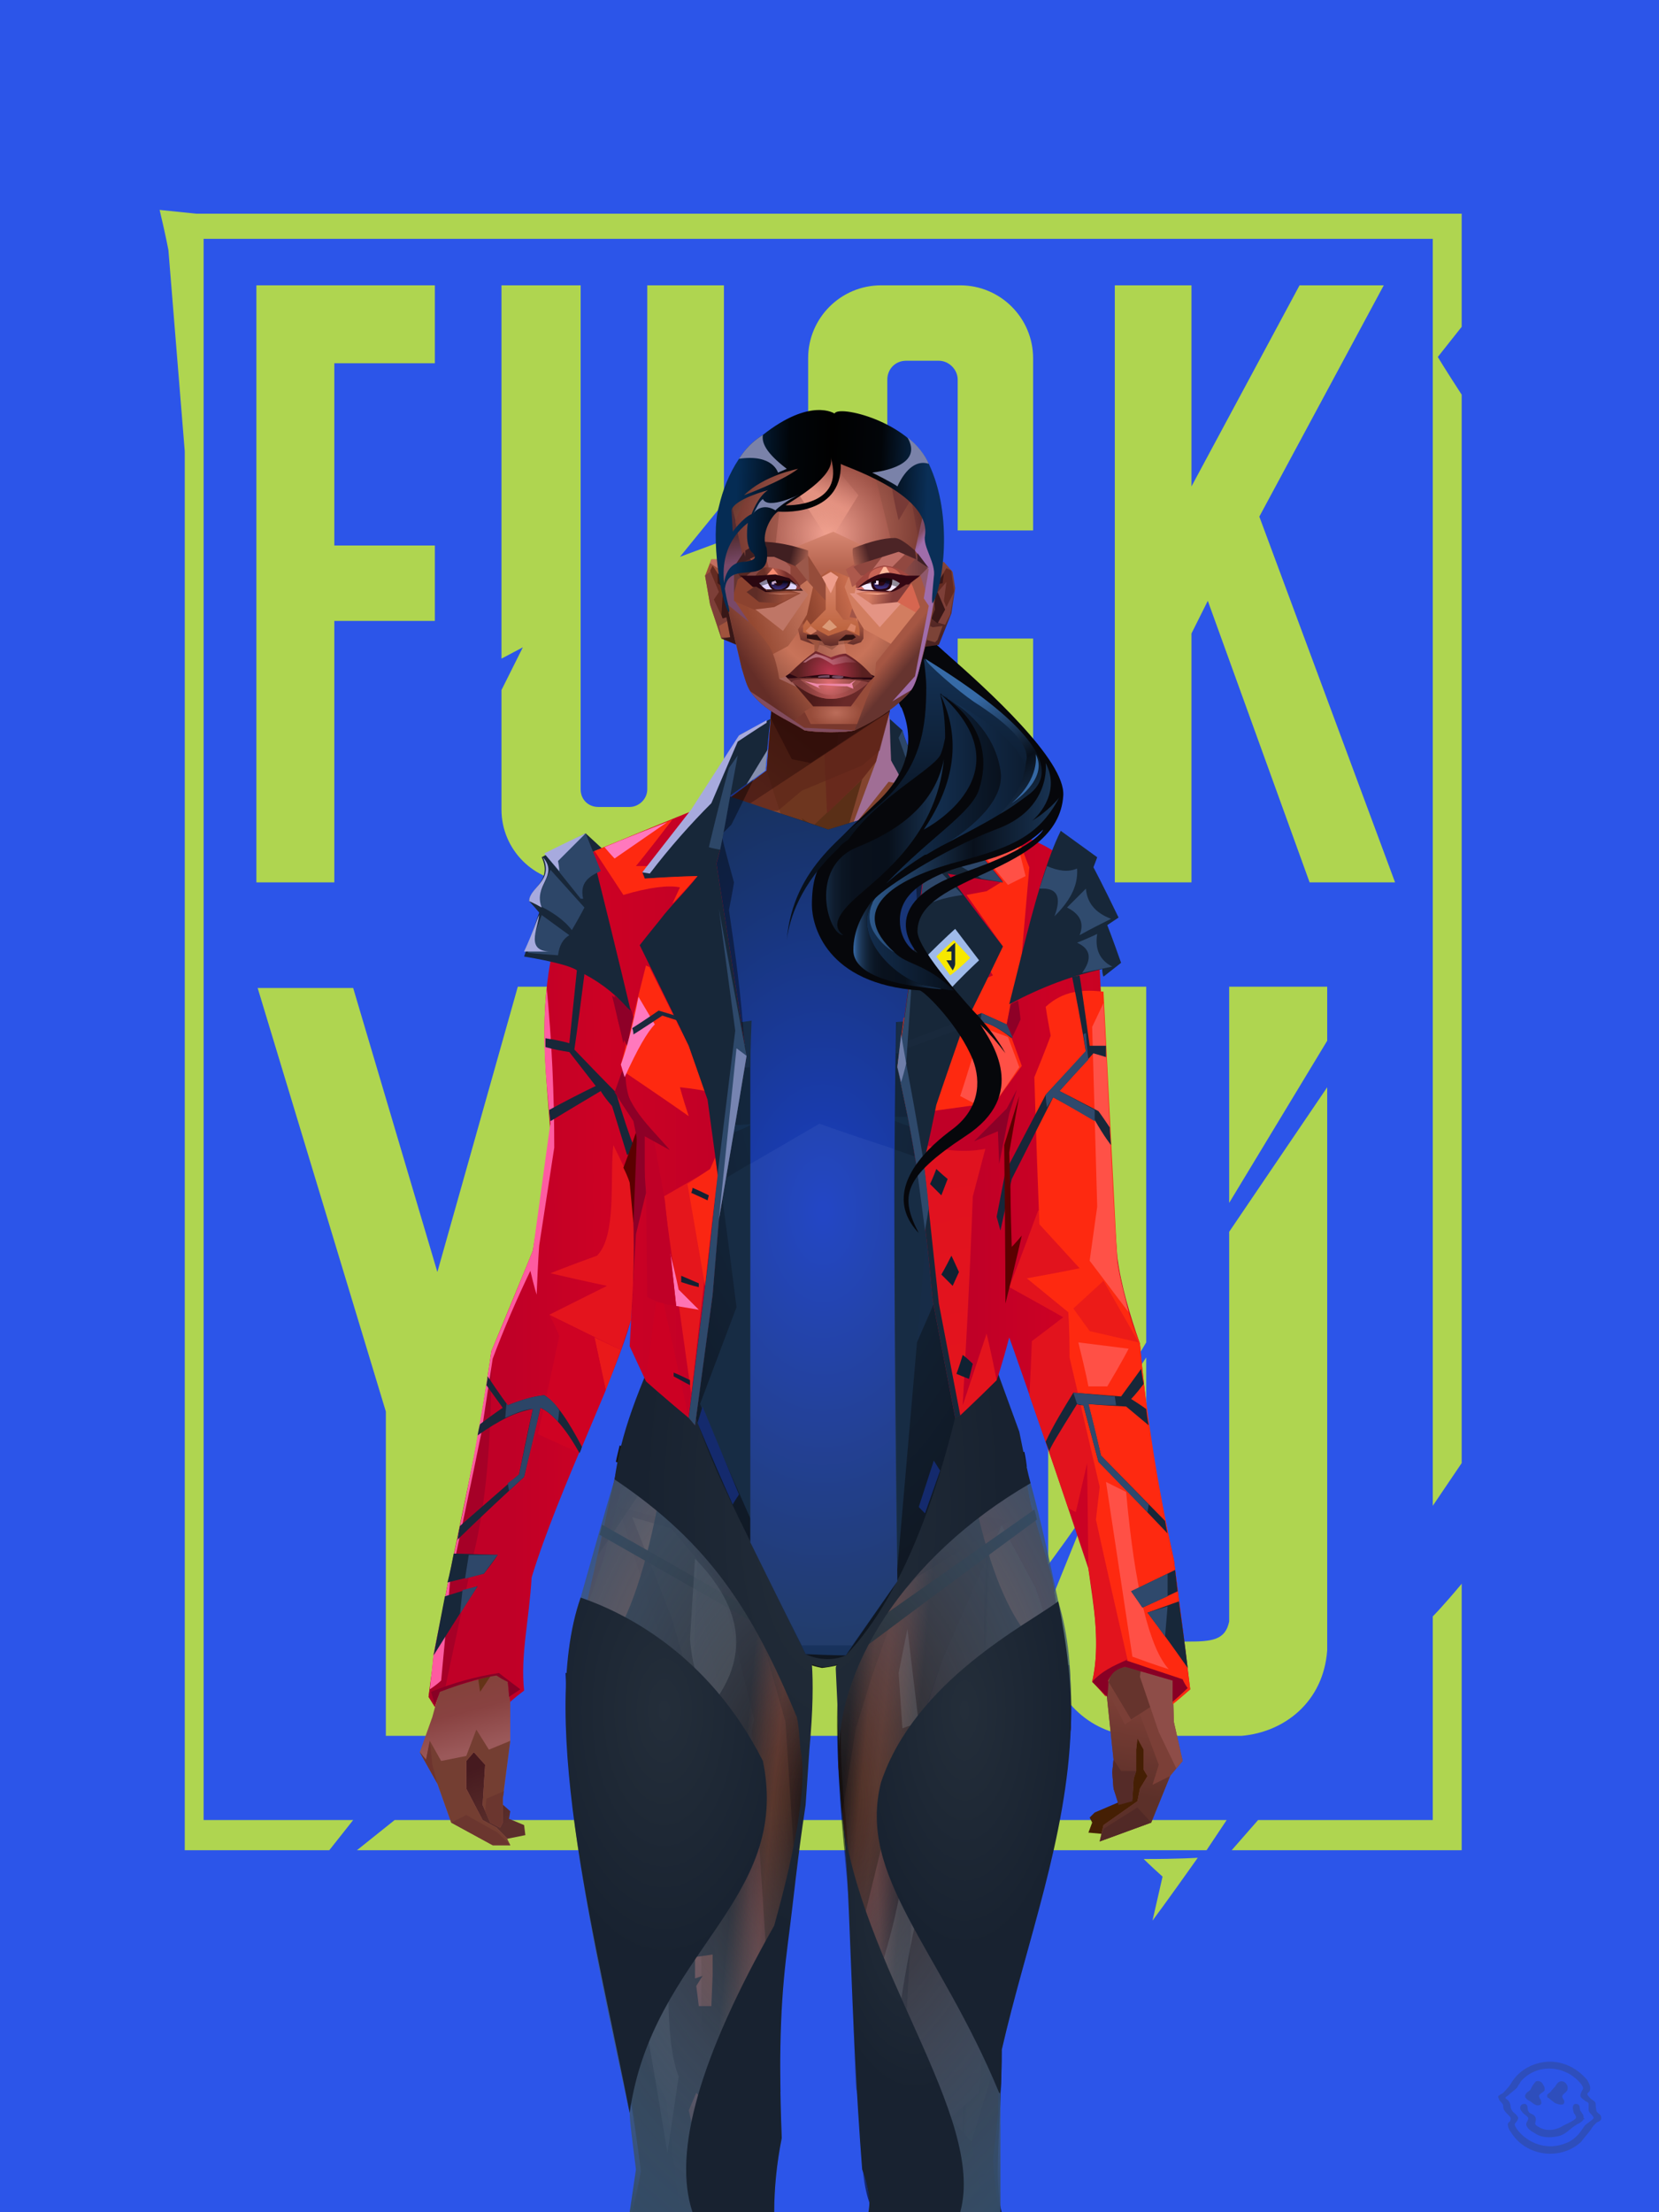 <?xml version="1.0" encoding="UTF-8"?>
<svg width="1320px" height="1760px" viewBox="0 0 1320 1760" version="1.1" xmlns="http://www.w3.org/2000/svg" xmlns:xlink="http://www.w3.org/1999/xlink">
<defs >
</defs >
<g stroke="none" stroke-width="1" fill="none" id="id-bg-49-Artboard-0" fill-rule="evenodd">
<g id="id-bg-49-Artboard-1">
<rect fill="#2c55e9" width="1320" height="1760" x="0" y="0" id="id-bg-49-Artboard-2">
</rect >
<g transform="translate(126,166)" fill="#afd550" id="id-bg-49-Artboard-3">
<path d="M 336 462 C 336 470 342 476 350 476 L 350 476 L 375 476 C 382 476 389 470 389 462 L 389 462 L 389 61 L 450 61 L 450 234 L 415 277 L 450 264 L 450 478 C 450 510 424 536 392 536 L 331 536 C 299 536 273 510 273 478 L 273 383 L 290 349 L 273 358 L 273 61 L 336 61 Z" id="id-bg-49-Artboard-4">
</path >
<path d="M 1 1 C 6 22 8 33 8 33 L 21 193 L 21 1306 C 98 1306 136 1306 136 1306 L 155 1282 L 36 1282 L 36 24 L 1014 24 L 1014 1032 L 1037 998 C 1037 431 1037 148 1037 148 C 1024 128 1018 118 1018 118 L 1037 94 L 1037 4 L 30 4 C 11 2 1 1 1 1 Z" id="id-bg-49-Artboard-5">
</path >
<path d="M 158 1306 L 188 1282 L 850 1282 L 834 1306 C 383 1306 158 1306 158 1306 Z" id="id-bg-49-Artboard-6">
</path >
<path d="M 784 1313 C 813 1313 827 1312 827 1312 C 803 1346 791 1362 791 1362 L 799 1327 C 789 1318 784 1313 784 1313 Z" id="id-bg-49-Artboard-7">
</path >
<path d="M 875 1282 C 861 1298 854 1306 854 1306 C 976 1306 1037 1306 1037 1306 C 1037 1165 1037 1094 1037 1094 C 1022 1112 1014 1120 1014 1120 L 1014 1282 C 921 1282 875 1282 875 1282 Z" id="id-bg-49-Artboard-8">
</path >
<path d="M 708 1079 C 730 1049 740 1034 740 1034 L 708 1113 L 708 1150 C 712 1184 740 1213 776 1215 L 862 1215 C 896 1212 927 1188 930 1147 L 930 699 L 852 814 L 852 1124 C 849 1139 838 1140 819 1140 C 805 1140 790 1142 786 1125 L 786 914 L 718 1015 L 786 902 L 786 619 L 708 619 C 708 926 708 1079 708 1079 Z" id="id-bg-49-Artboard-9">
</path >
<path d="M 544 619 L 523 658 L 580 624 C 606 635 624 660 624 690 L 624 1144 C 624 1183 592 1215 553 1215 L 470 1215 C 431 1215 399 1183 399 1144 L 399 690 C 399 651 431 619 470 619 L 544 619 L 544 619 Z M 529 694 L 494 694 C 485 694 477 702 477 711 L 477 711 L 477 1123 C 477 1132 485 1140 494 1140 L 494 1140 L 529 1140 C 538 1140 546 1132 546 1123 L 546 1123 L 546 711 C 546 702 538 694 529 694 L 529 694 Z" id="id-bg-49-Artboard-4">
</path >
<polygon points="220 61 78 61 78 536 140 536 140 328 220 328 220 268 140 268 140 123 220 123" id="id-bg-49-Artboard-11">
</polygon >
<polygon points="761 61 822 61 822 221 908 61 975 61 876 245 984 536 916 536 835 312 822 338 822 536 761 536" id="id-bg-49-Artboard-12">
</polygon >
<path d="M 286 619 L 362 619 L 259 957 L 259 1215 L 181 1215 C 181 1043 181 957 181 957 L 79 620 C 129 620 155 620 155 620 L 222 846 L 286 619 Z" id="id-bg-49-Artboard-13">
</path >
<path d="M 696 342 L 696 478 C 696 510 670 536 638 536 L 575 536 C 543 536 517 510 517 478 L 517 119 C 517 87 543 61 575 61 L 638 61 C 670 61 696 87 696 119 L 696 256 L 636 256 L 636 136 C 636 128 629 121 621 121 L 595 121 C 586 121 580 128 580 136 L 580 461 C 580 469 586 476 595 476 L 621 476 C 629 476 636 469 636 461 L 636 342" id="id-bg-49-Artboard-5">
</path >
<polygon points="852 619 930 619 930 662 852 791" id="id-bg-49-Artboard-15">
</polygon >
</g >
</g >
</g >
<defs >
</defs >
<path d="M 708 511 C 703 523 706 541 717 563 L 756 523 C 730 497 714 493 708 511 Z" fill="#06070b" id="id-female-5_37_side_pony_back-0" fill-rule="nonzero">
</path >
<defs >
<linearGradient x1="100%" y1="46%" x2="12%" y2="47%" id="id-female-6.6_base_2-0">
<stop stop-color="#723722" offset="0%">
</stop >
<stop stop-color="#96513b" offset="21%">
</stop >
<stop stop-color="#9a6555" offset="46%">
</stop >
<stop stop-color="#9f5e49" offset="80%">
</stop >
<stop stop-color="#93523a" offset="100%">
</stop >
</linearGradient >
<linearGradient x1="53%" y1="81%" x2="50%" y2="21%" id="id-female-6.6_base_2-1">
<stop stop-color="#7b3f37" offset="0%">
</stop >
<stop stop-color="#7d4538" offset="24%">
</stop >
<stop stop-color="#834b33" offset="100%">
</stop >
</linearGradient >
<linearGradient x1="52%" y1="-4%" x2="46%" y2="70%" id="id-female-6.6_base_2-2">
<stop stop-color="#834239" offset="0%">
</stop >
<stop stop-color="#5c3029" offset="100%">
</stop >
</linearGradient >
<linearGradient x1="46%" y1="43%" x2="15%" y2="43%" id="id-female-6.6_base_2-3">
<stop stop-color="#924833" offset="0%">
</stop >
<stop stop-color="#683011" offset="100%">
</stop >
</linearGradient >
<linearGradient x1="54%" y1="37%" x2="12%" y2="72%" id="id-female-6.6_base_2-4">
<stop stop-color="#1e0404" offset="0%">
</stop >
<stop stop-color="#34100e" offset="100%">
</stop >
</linearGradient >
<linearGradient x1="40%" y1="14%" x2="61%" y2="85%" id="id-female-6.6_base_2-5">
<stop stop-color="#461a1f" offset="0%">
</stop >
<stop stop-color="#5b2f2c" offset="100%">
</stop >
</linearGradient >
<linearGradient x1="27%" y1="47%" x2="91%" y2="49%" id="id-female-6.6_base_2-6">
<stop stop-color="#784730" offset="0%">
</stop >
<stop stop-color="#be8bc7" offset="100%">
</stop >
</linearGradient >
<linearGradient x1="47%" y1="60%" x2="49%" y2="79%" id="id-female-6.6_base_2-7">
<stop stop-color="#7f4235" offset="0%">
</stop >
<stop stop-color="#894241" offset="60%">
</stop >
<stop stop-color="#9b595a" offset="100%">
</stop >
</linearGradient >
<linearGradient x1="29%" y1="56%" x2="69%" y2="53%" id="id-female-6.6_base_2-8">
<stop stop-color="#804733" offset="0%">
</stop >
<stop stop-color="#743a2c" offset="8%">
</stop >
<stop stop-color="#7c3d34" offset="18%">
</stop >
<stop stop-color="#5d2920" offset="38%">
</stop >
<stop stop-color="#5b2725" offset="65%">
</stop >
<stop stop-color="#7e4037" offset="81%">
</stop >
<stop stop-color="#4c1b1f" offset="100%">
</stop >
</linearGradient >
<linearGradient x1="47%" y1="45%" x2="54%" y2="46%" id="id-female-6.6_base_2-9">
<stop stop-color="#7a3932" offset="0%">
</stop >
<stop stop-color="#763b2f" offset="62%">
</stop >
<stop stop-color="#5f2c1f" offset="77%">
</stop >
<stop stop-color="#794634" offset="100%">
</stop >
</linearGradient >
<linearGradient x1="51%" y1="7%" x2="50%" y2="100%" id="id-female-6.6_base_2-10">
<stop stop-color="#763d2d" offset="0%">
</stop >
<stop stop-color="#914e49" offset="75%">
</stop >
<stop stop-color="#7b3c3b" offset="100%">
</stop >
</linearGradient >
<linearGradient x1="51%" y1="11%" x2="49%" y2="93%" id="id-female-6.6_base_2-11">
<stop stop-color="#87523f" offset="0%">
</stop >
<stop stop-color="#80482f" offset="73%">
</stop >
<stop stop-color="#865037" offset="100%">
</stop >
</linearGradient >
<linearGradient x1="51%" y1="-5%" x2="48%" y2="96%" id="id-female-6.6_base_2-12">
<stop stop-color="#7d452e" offset="0%">
</stop >
<stop stop-color="#6c3821" offset="100%">
</stop >
</linearGradient >
<linearGradient x1="50%" y1="19%" x2="50%" y2="69%" id="id-female-6.6_base_2-13">
<stop stop-color="#50260a" offset="0%">
</stop >
<stop stop-color="#291000" offset="45%">
</stop >
<stop stop-color="#4c2106" offset="100%">
</stop >
</linearGradient >
<linearGradient x1="46%" y1="74%" x2="39%" y2="35%" id="id-female-6.6_base_2-14">
<stop stop-color="#492117" offset="0%">
</stop >
<stop stop-color="#64311e" offset="51%">
</stop >
<stop stop-color="#713121" offset="100%">
</stop >
</linearGradient >
<linearGradient x1="46%" y1="16%" x2="49%" y2="82%" id="id-female-6.6_base_2-15">
<stop stop-color="#512416" offset="0%" stop-opacity="0.186">
</stop >
<stop stop-color="#482015" offset="100%">
</stop >
</linearGradient >
<linearGradient x1="41%" y1="19%" x2="50%" y2="100%" id="id-female-6.6_base_2-16">
<stop stop-color="#5b2725" offset="0%">
</stop >
<stop stop-color="#50260a" offset="100%">
</stop >
</linearGradient >
<linearGradient x1="50%" y1="31%" x2="45%" y2="50%" id="id-female-6.6_base_2-17">
<stop stop-color="#68361d" offset="0%">
</stop >
<stop stop-color="#894c43" offset="100%">
</stop >
</linearGradient >
<linearGradient x1="51%" y1="22%" x2="50%" y2="100%" id="id-female-6.6_base_2-18">
<stop stop-color="#5d2126" offset="0%">
</stop >
<stop stop-color="#4f1c21" offset="100%">
</stop >
</linearGradient >
<linearGradient x1="49%" y1="0%" x2="50%" y2="100%" id="id-female-6.6_base_2-19">
<stop stop-color="#7a3f2e" offset="0%">
</stop >
<stop stop-color="#793f35" offset="100%">
</stop >
</linearGradient >
<linearGradient x1="44%" y1="15%" x2="50%" y2="100%" id="id-female-6.6_base_2-20">
<stop stop-color="#5b2c1f" offset="0%">
</stop >
<stop stop-color="#50281d" offset="100%">
</stop >
</linearGradient >
<linearGradient x1="52%" y1="21%" x2="49%" y2="83%" id="id-female-6.6_base_2-21">
<stop stop-color="#7f4534" offset="0%">
</stop >
<stop stop-color="#975549" offset="48%">
</stop >
<stop stop-color="#83453f" offset="100%">
</stop >
</linearGradient >
<linearGradient x1="85%" y1="60%" x2="15%" y2="60%" id="id-female-6.6_base_2-22">
<stop stop-color="#864a32" offset="0%">
</stop >
<stop stop-color="#5d2a11" offset="100%">
</stop >
</linearGradient >
<linearGradient x1="48%" y1="-20%" x2="59%" y2="91%" id="id-female-6.6_base_2-23">
<stop stop-color="#96533c" offset="0%">
</stop >
<stop stop-color="#5d2c12" offset="60%">
</stop >
<stop stop-color="#643418" offset="72%">
</stop >
<stop stop-color="#743e24" offset="100%">
</stop >
</linearGradient >
<linearGradient x1="55%" y1="48%" x2="46%" y2="33%" id="id-female-6.6_base_2-24">
<stop stop-color="#743f2a" offset="0%">
</stop >
<stop stop-color="#7e462e" offset="86%">
</stop >
<stop stop-color="#764228" offset="100%">
</stop >
</linearGradient >
<linearGradient x1="50%" y1="19%" x2="50%" y2="78%" id="id-female-6.6_base_2-25">
<stop stop-color="#401900" offset="0%">
</stop >
<stop stop-color="#522003" offset="50%">
</stop >
<stop stop-color="#371900" offset="100%">
</stop >
</linearGradient >
<linearGradient x1="50%" y1="10%" x2="50%" y2="43%" id="id-female-6.6_base_2-26">
<stop stop-color="#85462c" offset="0%">
</stop >
<stop stop-color="#602c13" offset="15%">
</stop >
<stop stop-color="#652d15" offset="68%">
</stop >
<stop stop-color="#592a10" offset="100%">
</stop >
</linearGradient >
<linearGradient x1="89%" y1="50%" x2="9%" y2="52%" id="id-female-6.6_base_2-27">
<stop stop-color="#401d02" offset="0%">
</stop >
<stop stop-color="#995734" offset="53%" stop-opacity="0.199">
</stop >
<stop stop-color="#5a2a10" offset="75%">
</stop >
<stop stop-color="#411900" offset="100%">
</stop >
</linearGradient >
<linearGradient x1="44%" y1="70%" x2="86%" y2="30%" id="id-female-6.6_base_2-28">
<stop stop-color="#9a5741" offset="0%">
</stop >
<stop stop-color="#9c6a5f" offset="100%">
</stop >
</linearGradient >
<linearGradient x1="19%" y1="86%" x2="73%" y2="32%" id="id-female-6.6_base_2-29">
<stop stop-color="#703010" offset="0%">
</stop >
<stop stop-color="#a66353" offset="40%">
</stop >
<stop stop-color="#ae745f" offset="100%">
</stop >
</linearGradient >
<linearGradient x1="35%" y1="94%" x2="47%" y2="12%" id="id-female-6.6_base_2-30">
<stop stop-color="#723c23" offset="0%">
</stop >
<stop stop-color="#966556" offset="40%">
</stop >
<stop stop-color="#ac715d" offset="46%">
</stop >
<stop stop-color="#a36655" offset="100%">
</stop >
</linearGradient >
<linearGradient x1="50%" y1="54%" x2="27%" y2="9%" id="id-female-6.6_base_2-31">
<stop stop-color="#ddab90" offset="0%">
</stop >
<stop stop-color="#ddab90" offset="100%" stop-opacity="0.078">
</stop >
</linearGradient >
<linearGradient x1="20%" y1="36%" x2="93%" y2="69%" id="id-female-6.6_base_2-32">
<stop stop-color="#a36150" offset="0%">
</stop >
<stop stop-color="#9d604e" offset="70%">
</stop >
<stop stop-color="#803a19" offset="100%">
</stop >
</linearGradient >
<linearGradient x1="36%" y1="84%" x2="25%" y2="44%" id="id-female-6.6_base_2-33">
<stop stop-color="#663d38" offset="0%" stop-opacity="0.509">
</stop >
<stop stop-color="#57260a" offset="35%" stop-opacity="0.675">
</stop >
<stop stop-color="#763217" offset="100%" stop-opacity="0">
</stop >
</linearGradient >
<linearGradient x1="63%" y1="95%" x2="43%" y2="20%" id="id-female-6.6_base_2-34">
<stop stop-color="#7c3c2b" offset="0%">
</stop >
<stop stop-color="#8a4b32" offset="46%">
</stop >
<stop stop-color="#88452f" offset="100%">
</stop >
</linearGradient >
<linearGradient x1="40%" y1="0%" x2="50%" y2="86%" id="id-female-6.6_base_2-35">
<stop stop-color="#804025" offset="0%">
</stop >
<stop stop-color="#955542" offset="100%">
</stop >
</linearGradient >
<linearGradient x1="50%" y1="0%" x2="50%" y2="92%" id="id-female-6.6_base_2-36">
<stop stop-color="#b56f5e" offset="0%">
</stop >
<stop stop-color="#8b4e35" offset="100%">
</stop >
</linearGradient >
<linearGradient x1="33%" y1="79%" x2="21%" y2="44%" id="id-female-6.6_base_2-37">
<stop stop-color="#936354" offset="0%">
</stop >
<stop stop-color="#633117" offset="28%">
</stop >
<stop stop-color="#763c17" offset="100%" stop-opacity="0">
</stop >
</linearGradient >
<linearGradient x1="4%" y1="47%" x2="92%" y2="45%" id="id-female-6.6_base_2-38">
<stop stop-color="#391108" offset="0%">
</stop >
<stop stop-color="#501a0f" offset="17%" stop-opacity="0.753">
</stop >
<stop stop-color="#6b3127" offset="48%" stop-opacity="0.386">
</stop >
<stop stop-color="#4a1c15" offset="78%" stop-opacity="0.762">
</stop >
<stop stop-color="#411610" offset="100%">
</stop >
</linearGradient >
<linearGradient x1="60%" y1="45%" x2="67%" y2="53%" id="id-female-6.6_base_2-39">
<stop stop-color="#a3716e" offset="0%">
</stop >
<stop stop-color="#cb93a9" offset="100%">
</stop >
</linearGradient >
<linearGradient x1="48%" y1="15%" x2="54%" y2="81%" id="id-female-6.6_base_2-40">
<stop stop-color="#8c4a35" offset="0%">
</stop >
<stop stop-color="#965850" offset="100%">
</stop >
</linearGradient >
<linearGradient x1="47%" y1="44%" x2="50%" y2="61%" id="id-female-6.6_base_2-41">
<stop stop-color="#3e0d06" offset="0%" stop-opacity="0.175">
</stop >
<stop stop-color="#33100b" offset="100%">
</stop >
</linearGradient >
<linearGradient x1="26%" y1="-7%" x2="50%" y2="96%" id="id-female-6.6_base_2-42">
<stop stop-color="#37373f" offset="0%">
</stop >
<stop stop-color="#19191d" offset="100%">
</stop >
</linearGradient >
<linearGradient x1="50%" y1="12%" x2="59%" y2="82%" id="id-female-6.6_base_2-43">
<stop stop-color="#252525" offset="0%">
</stop >
<stop stop-color="#101010" offset="100%">
</stop >
</linearGradient >
<linearGradient x1="25%" y1="-16%" x2="50%" y2="98%" id="id-female-6.6_base_2-44">
<stop stop-color="#37373f" offset="0%">
</stop >
<stop stop-color="#19191d" offset="100%">
</stop >
</linearGradient >
<linearGradient x1="75%" y1="39%" x2="50%" y2="93%" id="id-female-6.6_base_2-45">
<stop stop-color="#252525" offset="0%">
</stop >
<stop stop-color="#000000" offset="100%">
</stop >
</linearGradient >
</defs >
<g transform="translate(334,549)" id="id-female-6.6_base_2-46">
<polygon points="561 754 565 871 565 881 537 893 533 897 535 901 532 909 543 910 597 864" fill="#451f04" id="id-female-6.6_base_2-47">
</polygon >
<polygon points="537 282 539 246 535 195 529 158 522 137 484 118 440 111 212 111 188 113 157 123 121 139 111 186 108 221 109 290" fill="url(#id-female-6.6_base_2-0)" id="id-female-6.6_base_2-47">
</polygon >
<polygon points="467 393 474 506 503 589 537 672 556 728 561 754 546 794 552 851 551 861 552 874 556 885 567 882 568 866 570 860 570 843 571 834 576 843 576 859 579 864 573 874 571 884 544 903 541 916 582 901 597 864 607 852 600 821 597 716 589 695 582 655 569 523 544 425" fill="url(#id-female-6.6_base_2-1)" id="id-female-6.6_base_2-47">
</polygon >
<polygon points="546 794 552 851 551 861 552 874 556 885 567 882 568 866 570 860 570 843 571 834 576 843 576 859 579 864 573 874 571 884 544 903 541 916 582 901 597 864 583 871 588 855 573 815 561 823" fill="url(#id-female-6.6_base_2-2)" id="id-female-6.6_base_2-47">
</polygon >
<polygon points="552 851 551 861 552 874 556 887 567 884 568 866 570 860 558 860" fill="#552b28" id="id-female-6.6_base_2-47">
</polygon >
<polygon points="544 906 541 916 582 901 571 889" fill="#512926" id="id-female-6.6_base_2-47">
</polygon >
<polygon points="561 754 548 789 566 819 586 806" fill="#66342d" id="id-female-6.6_base_2-47">
</polygon >
<polygon points="486 648 477 599 453 529 440 504 437 490 439 460 449 402 456 340 188 343 198 411 202 493 162 596 153 638 266 693 319 721 386 693" fill="url(#id-female-6.6_base_2-3)" id="id-female-6.6_base_2-47">
</polygon >
<polygon points="486 648 477 599 453 529 440 504 437 490 439 460 449 402 456 340 296 353 376 634" fill="#804025" id="id-female-6.6_base_2-47">
</polygon >
<g transform="translate(188,0)" id="id-female-6.6_base_2-56">
<polygon points="274 114 253 111 232 100 201 76 188 58 184 1 93 1 88 64 25 111 1 113 103 123 121 135 134 138 149 121 161 117 187 119 225 114" fill="#83442e" id="id-female-6.6_base_2-47">
</polygon >
<polygon points="201 76 188 58 185 12 175 57 155 111 185 73" fill="#a06e95" id="id-female-6.6_base_2-47">
</polygon >
<polygon points="149 1 93 1 88 64 108 126 121 135 133 138" fill="#6e361f" id="id-female-6.6_base_2-47">
</polygon >
<polygon points="116 102 120 113 118 115 136 135 150 119 164 71 125 108" fill="#5a2f17" id="id-female-6.6_base_2-60">
</polygon >
<polygon points="121 127 133 138 145 124" fill="#431903" id="id-female-6.6_base_2-61">
</polygon >
<polygon points="136 98 164 71 175 57 186 17 134 51" fill="#68291c" id="id-female-6.6_base_2-62">
</polygon >
<polygon points="97 96 116 80 164 60 178 48 186 17 184 1 93 1 88 64 45 96" fill="#5e2519" opacity="0.654" id="id-female-6.6_base_2-47">
</polygon >
<polygon points="186 17 184 1 93 1 88 64 45 96 66 96" fill="url(#id-female-6.6_base_2-4)" opacity="0.467" id="id-female-6.6_base_2-47">
</polygon >
<polygon points="123 58 176 23 186 17 184 1 93 1 91 22 108 55" fill="#1e0404" opacity="0.434" id="id-female-6.6_base_2-47">
</polygon >
</g >
<polygon points="41 844 33 856 36 895 64 915 84 911 83 903 71 898 72 892 63 884 52 849" fill="url(#id-female-6.6_base_2-5)" id="id-female-6.6_base_2-47">
</polygon >
<polygon points="315 152 285 173 320 188 357 166" fill="#aa6d58" id="id-female-6.6_base_2-67">
</polygon >
<polygon points="327 150 370 130 342 127" fill="#7d452b" id="id-female-6.6_base_2-68">
</polygon >
<polygon points="301 142 303 148 243 131 240 119 276 119" fill="#7b442b" id="id-female-6.6_base_2-69">
</polygon >
<polygon points="159 149 206 123 269 123 303 144 297 118 188 113 157 123 121 139" fill="url(#id-female-6.6_base_2-6)" id="id-female-6.6_base_2-47">
</polygon >
<polygon points="157 123 121 139 153 167 196 134" fill="#be8ca3" id="id-female-6.6_base_2-47">
</polygon >
<polygon points="89 584 77 541 62 551 45 658 34 712 25 741 25 762 10 817 0 845 14 870 25 901 58 919 72 919 69 913 61 905 50 899 37 874 37 852 43 845 52 855 50 887 56 901 64 905 66 901 66 882 72 836 72 800 69 781 64 773 66 735 85 684 121 599 162 510" fill="url(#id-female-6.6_base_2-7)" id="id-female-6.6_base_2-47">
</polygon >
<polygon points="89 584 77 541 62 551 45 658 48 715 121 599 162 510" fill="#7a432a" id="id-female-6.6_base_2-47">
</polygon >
<polygon points="55 843 45 827 37 848 17 852 8 836 5 851 0 845 14 870 25 901 58 919 72 919 69 913 61 905 50 899 37 874 37 852 43 845 52 855 50 887 56 901 64 905 66 901 66 882 72 836" fill="#743e32" id="id-female-6.6_base_2-47">
</polygon >
<polygon points="53 882 52 892 56 901 64 905 66 901 66 882 67 876" fill="#6b362f" id="id-female-6.6_base_2-47">
</polygon >
<polygon points="25 901 58 919 72 919 62 909 37 895" fill="#6b362f" id="id-female-6.6_base_2-47">
</polygon >
<polygon points="160 467 145 488 108 578 45 777 48 797 64 773 66 735 85 684 121 599 162 510" fill="#643317" id="id-female-6.6_base_2-47">
</polygon >
<polygon points="169 1211 277 1211 282 1183 281 1150 284 1127 286 1114 285 1063 293 972 306 866 311 792 309 768 323 771 337 768 333 817 333 855 339 924 346 1008 348 1113 351 1130 353 1176 361 1211 461 1211 458 1191 456 1170 460 1133 461 1082 505 905 516 839 518 826 512 762 503 706 486 648 482 629 386 690 318 718 266 690 184 629 153 637 132 731 119 781 118 813 123 862 131 916 166 1094 176 1179" fill="url(#id-female-6.6_base_2-8)" id="id-female-6.6_base_2-47">
</polygon >
<polygon points="463 664 416 771 400 819 392 1125 359 1178 398 1204 441 1153 461 1082 505 905 516 839 518 826 515 789 490 714" fill="url(#id-female-6.6_base_2-9)" id="id-female-6.6_base_2-47">
</polygon >
<polygon points="422 1160 395 1199 365 1171 401 1149 384 1120 391 983 411 786 416 771 448 697 454 1013 445 1116 407 1149" fill="url(#id-female-6.6_base_2-10)" id="id-female-6.6_base_2-80">
</polygon >
<polygon points="121 139 111 186 108 221 109 290 96 438 89 464 69 510 89 585 162 510 167 425 162 241" fill="url(#id-female-6.6_base_2-11)" id="id-female-6.6_base_2-47">
</polygon >
<polygon points="101 466 103 488 106 510 160 447 179 359 164 232 187 184 186 179 132 181 161 234 161 321 149 376 151 384 123 461 114 466" fill="url(#id-female-6.6_base_2-12)" id="id-female-6.6_base_2-82">
</polygon >
<polygon points="96 438 89 464 69 510 51 621 101 520 96 476" fill="#82566b" id="id-female-6.6_base_2-47">
</polygon >
<polygon points="96 451 128 365 134 316 121 139 111 186 108 221 109 290 96 438" fill="#643317" id="id-female-6.6_base_2-47">
</polygon >
<polygon points="184 241 177 248 162 225 138 289 161 321 170 375 161 420 151 411 162 510 167 425 188 343" fill="url(#id-female-6.6_base_2-13)" id="id-female-6.6_base_2-47">
</polygon >
<polygon points="284 1127 286 1114 285 1063 293 972 306 866 311 792 309 768 323 771 337 768 333 817 333 855 339 924 346 1008 375 889 416 771 463 664 490 714 515 790 512 762 503 706 486 648 477 599 471 583 420 650 316 720 201 654 244 742 264 824 275 994" fill="url(#id-female-6.6_base_2-14)" id="id-female-6.6_base_2-47">
</polygon >
<polygon points="298 930 306 866 311 792 309 768 323 771 337 768 333 817 333 855 336 894 347 826 360 784 378 733 388 687 321 739 254 687 267 736 291 821" fill="url(#id-female-6.6_base_2-15)" id="id-female-6.6_base_2-47">
</polygon >
<polygon points="348 1093 348 1113 351 1130 353 1176 361 1211 461 1211 439 1155 422 1136 403 1148 429 1168 400 1202 370 1170 382 1125" fill="url(#id-female-6.6_base_2-16)" id="id-female-6.6_base_2-47">
</polygon >
<polygon points="10 855 8 836 5 851 0 845 14 870" fill="#6d342e" id="id-female-6.6_base_2-47">
</polygon >
<polygon points="520 500 516 520 544 629 474 500 490 399" fill="url(#id-female-6.6_base_2-17)" id="id-female-6.6_base_2-90">
</polygon >
<polygon points="461 1211 458 1191 456 1170 460 1133 461 1082 439 1155 450 1211" fill="url(#id-female-6.6_base_2-18)" id="id-female-6.6_base_2-47">
</polygon >
<polygon points="220 1149 259 1115 240 1063 232 973 266 819 240 713 201 661 158 650 201 784 183 925 170 1083" fill="url(#id-female-6.6_base_2-19)" id="id-female-6.6_base_2-92">
</polygon >
<polygon points="169 1211 277 1211 282 1183 281 1150 284 1127 286 1114 286 1098 226 1211 207 1211 196 1121 173 1078 150 1014 166 1094 176 1179" fill="url(#id-female-6.6_base_2-20)" id="id-female-6.6_base_2-47">
</polygon >
<polygon points="173 1078 183 924 150 1014" fill="#6b352c" id="id-female-6.6_base_2-47">
</polygon >
<polygon points="169 1211 239 1211 230 1196 204 1175 173 1150 176 1179" fill="#521e24" opacity="0.574" id="id-female-6.6_base_2-47">
</polygon >
<polygon points="221 1130 240 1097 224 1063 224 983 240 804 217 698 190 668 212 771 212 910 190 998 181 1094" fill="url(#id-female-6.6_base_2-21)" id="id-female-6.6_base_2-92">
</polygon >
<polygon points="217 795 221 692 200 667 169 658 200 737" fill="#9c5f46" id="id-female-6.6_base_2-97">
</polygon >
<polygon points="511 476 492 419 481 447 484 356 521 274 533 417" fill="url(#id-female-6.6_base_2-22)" id="id-female-6.6_base_2-98">
</polygon >
<polygon points="569 523 544 425 542 346 537 282 539 246 535 195 529 158 522 137 494 161 419 158 471 211 516 290 525 411 511 477 518 507 535 462 562 543" fill="url(#id-female-6.6_base_2-23)" id="id-female-6.6_base_2-47">
</polygon >
<polygon points="486 389 533 243 501 167 464 207 451 247 463 265" fill="url(#id-female-6.6_base_2-24)" id="id-female-6.6_base_2-100">
</polygon >
<polygon points="473 490 474 506 503 589 537 672 556 728 561 754 567 712 543 623" fill="#582a0f" id="id-female-6.6_base_2-47">
</polygon >
<polygon points="460 328 466 378 474 506 490 425 486 392 469 274 479 230 461 260 454 251" fill="url(#id-female-6.6_base_2-25)" id="id-female-6.6_base_2-47">
</polygon >
<polygon points="440 504 437 490 439 460 449 402 456 340 458 328 325 282 188 343 198 411 202 493 162 596 157 621 161 633 169 599 173 570 204 506 202 458 217 402 286 365 321 352 353 360 422 402 431 493 437 520" fill="url(#id-female-6.6_base_2-26)" id="id-female-6.6_base_2-47">
</polygon >
<polygon points="451 385 456 340 458 328 364 340 330 308 268 343 188 343 194 379 262 368 312 343 335 340 381 368" fill="url(#id-female-6.6_base_2-27)" id="id-female-6.6_base_2-47">
</polygon >
<polygon points="286 328 306 310 330 274 453 252 464 205 421 156 317 204 219 165 210 154 188 180" fill="url(#id-female-6.6_base_2-28)" id="id-female-6.6_base_2-105">
</polygon >
<path d="M 422 195 L 405 190 C 377 190 357 198 343 214 C 329 230 322 250 323 276 C 324 301 331 320 345 333 C 365 351 384 356 405 356 C 425 356 444 347 450 342 C 454 339 457 335 460 328 C 463 323 466 317 467 308 C 469 294 466 276 457 254 L 422 195 Z" fill="url(#id-female-6.6_base_2-29)" id="id-female-6.6_base_2-106">
</path >
<path d="M 422 195 L 417 175 C 386 188 366 196 358 201 C 355 203 351 206 348 208 C 348 209 381 253 448 342 C 454 338 459 332 463 324 C 469 310 469 301 469 293 C 469 287 465 275 459 257 L 422 195 Z" fill="url(#id-female-6.6_base_2-30)" id="id-female-6.6_base_2-106">
</path >
<path d="M 375 226 C 338 253 343 276 343 284 C 343 291 353 319 371 335 C 379 342 422 349 447 331 C 468 316 472 294 458 265 C 427 221 400 208 375 226 Z" fill="url(#id-female-6.6_base_2-31)" opacity="0.282" id="id-female-6.6_base_2-106">
</path >
<path d="M 272 205 C 260 199 243 200 221 209 C 187 227 169 258 168 303 C 167 319 184 342 190 346 C 197 351 212 356 239 353 C 257 351 272 344 284 333 C 303 312 312 288 309 260 C 305 217 291 214 272 205 Z" fill="url(#id-female-6.6_base_2-32)" id="id-female-6.6_base_2-109">
</path >
<path d="M 340 285 C 333 252 328 240 326 248 C 324 254 323 263 323 276 C 324 301 331 320 345 333 C 365 351 382 356 404 356 C 425 356 444 347 450 342 C 456 337 465 325 468 308 C 472 290 465 276 463 268 C 461 263 460 259 458 255 L 442 290 L 399 304 L 366 300 L 340 285 Z" fill="url(#id-female-6.6_base_2-33)" id="id-female-6.6_base_2-106">
</path >
<path d="M 153 637 L 149 654 L 132 731 L 130 739 C 133 730 135 723 137 718 C 140 709 147 691 149 680 C 151 671 155 655 161 633 L 172 570 L 162 596 L 153 637 Z" fill="#7d362e" id="id-female-6.6_base_2-47">
</path >
<path d="M 259 203 C 254 199 240 185 217 163 L 210 153 L 186 180 C 192 211 192 231 186 239 C 175 256 168 277 168 303 C 168 324 190 352 239 344 C 252 342 274 217 259 203 Z" fill="#a36150" id="id-female-6.6_base_2-109">
</path >
<polygon points="175 565 203 550 234 558 241 520 203 455 203 507" fill="#5e2d13" id="id-female-6.6_base_2-113">
</polygon >
<polygon points="241 442 241 518 229 556 233 629 266 657 316 707 381 659 395 629 364 504 350 504 301 380" fill="url(#id-female-6.6_base_2-34)" id="id-female-6.6_base_2-114">
</polygon >
<polygon points="432 626 427 589 407 518 414 505 450 568 470 618" fill="url(#id-female-6.6_base_2-35)" id="id-female-6.6_base_2-115">
</polygon >
<polygon points="302 376 254 442 254 546 302 590 364 568 364 504 350 504 376 454 345 400" fill="url(#id-female-6.6_base_2-36)" opacity="0.599" id="id-female-6.6_base_2-114">
</polygon >
<polygon points="317 480 342 436 319 413 300 447" fill="#874a31" id="id-female-6.6_base_2-117">
</polygon >
<polygon points="304 541 318 507 329 541 314 549" fill="#774029" id="id-female-6.6_base_2-118">
</polygon >
<polygon points="306 543 316 578 329 541" fill="#935f42" id="id-female-6.6_base_2-119">
</polygon >
<path d="M 178 333 C 179 334 180 336 182 338 C 184 342 186 343 189 346 C 190 347 197 351 206 353 C 215 354 226 355 239 353 C 257 351 272 344 284 333 C 293 322 299 313 302 305 C 304 301 307 293 309 277 C 310 274 310 268 309 260 L 228 277 L 207 295 L 178 333 Z" fill="url(#id-female-6.6_base_2-37)" id="id-female-6.6_base_2-109">
</path >
<polygon points="306 543 308 550 324 556 329 541" fill="#9e7261" id="id-female-6.6_base_2-119">
</polygon >
<polygon points="308 543 318 525 323 542 314 548" fill="#3c1e03" id="id-female-6.6_base_2-122">
</polygon >
<polygon points="152 641 162 596 176 561 185 617 214 602 246 628 323 690 404 628 423 605 454 605 470 577 477 599 482 629 388 689 337 768 323 771 309 768 259 688 175 639 142 688" fill="url(#id-female-6.6_base_2-38)" opacity="0.442" id="id-female-6.6_base_2-123">
</polygon >
<polygon points="490 154 522 137 484 118 412 123" fill="url(#id-female-6.6_base_2-39)" id="id-female-6.6_base_2-47">
</polygon >
<polygon points="573 785 588 829 602 858 607 852 600 821 597 716 576 763" fill="#8e4d48" id="id-female-6.6_base_2-47">
</polygon >
<polygon points="574 722 589 695 582 655 533 542" fill="url(#id-female-6.6_base_2-40)" id="id-female-6.6_base_2-47">
</polygon >
<polygon points="172 640 241 690 309 768 323 771 338 768 395 706 469 661 404 650 313 706 217 629" fill="url(#id-female-6.6_base_2-41)" opacity="0.571" id="id-female-6.6_base_2-127">
</polygon >
<g transform="translate(188,270)" id="id-female-6.6_base_2-128">
<polygon points="207 13 207 10 217 2 220 2 239 21 258 39 260 42 250 51 246 52 226 33" fill="url(#id-female-6.6_base_2-42)" id="id-female-6.6_base_2-129">
</polygon >
<polygon points="208 40 218 50 222 50 240 33 257 13 257 9 247 0 244 1 230 19 209 36" fill="url(#id-female-6.6_base_2-43)" id="id-female-6.6_base_2-130">
</polygon >
<polygon points="1 13 1 10 10 2 15 2 32 21 50 39 52 42 42 52 38 52 19 33" fill="url(#id-female-6.6_base_2-44)" id="id-female-6.6_base_2-129">
</polygon >
<polygon points="0 43 10 53 14 53 33 35 50 15 50 11 40 3 36 4 19 23 1 39" fill="url(#id-female-6.6_base_2-45)" id="id-female-6.6_base_2-130">
</polygon >
</g >
</g >
<defs >
<linearGradient x1="50%" y1="0%" x2="50%" y2="85%" id="id-female-6.8_face_2-0">
<stop stop-color="#874639" offset="0%">
</stop >
<stop stop-color="#4d2322" offset="100%">
</stop >
</linearGradient >
<radialGradient cx="50%" cy="55%" r="91%" id="id-female-6.8_face_2-1" fx="50%" fy="55%" gradientTransform="translate(0.5,0.55) scale(1,0.697) rotate(-90) scale(1,0.712) translate(-0.5,-0.55)">
<stop stop-color="#a3513a" offset="0%">
</stop >
<stop stop-color="#c87359" offset="39%">
</stop >
<stop stop-color="#291013" offset="100%">
</stop >
</radialGradient >
<linearGradient x1="11%" y1="60%" x2="57%" y2="52%" id="id-female-6.8_face_2-2">
<stop stop-color="#944831" offset="0%">
</stop >
<stop stop-color="#b46750" offset="48%">
</stop >
<stop stop-color="#d27d60" offset="100%">
</stop >
</linearGradient >
<linearGradient x1="46%" y1="46%" x2="22%" y2="61%" id="id-female-6.8_face_2-3">
<stop stop-color="#a0543d" offset="0%">
</stop >
<stop stop-color="#642d27" offset="100%">
</stop >
</linearGradient >
<linearGradient x1="48%" y1="50%" x2="57%" y2="65%" id="id-female-6.8_face_2-4">
<stop stop-color="#a55643" offset="0%">
</stop >
<stop stop-color="#66342f" offset="100%">
</stop >
</linearGradient >
<linearGradient x1="100%" y1="38%" x2="17%" y2="50%" id="id-female-6.8_face_2-5">
<stop stop-color="#cb7b65" offset="0%">
</stop >
<stop stop-color="#ae6452" offset="100%">
</stop >
</linearGradient >
<linearGradient x1="47%" y1="27%" x2="48%" y2="50%" id="id-female-6.8_face_2-6">
<stop stop-color="#532d32" offset="0%">
</stop >
<stop stop-color="#794968" offset="100%">
</stop >
</linearGradient >
<radialGradient cx="47%" cy="70%" r="97%" id="id-female-6.8_face_2-7" fx="47%" fy="70%" gradientTransform="translate(0.467,0.7) scale(0.592,1) rotate(-93) translate(-0.467,-0.7)">
<stop stop-color="#d17f6c" offset="0%">
</stop >
<stop stop-color="#622923" offset="100%">
</stop >
</radialGradient >
<linearGradient x1="42%" y1="43%" x2="61%" y2="33%" id="id-female-6.8_face_2-8">
<stop stop-color="#783a36" offset="0%">
</stop >
<stop stop-color="#632f2b" offset="100%">
</stop >
</linearGradient >
<radialGradient cx="45%" cy="79%" r="81%" id="id-female-6.8_face_2-9" fx="45%" fy="79%" gradientTransform="translate(0.447,0.79) scale(0.833,1) rotate(-90) scale(1,1) translate(-0.447,-0.79)">
<stop stop-color="#f2a292" offset="0%">
</stop >
<stop stop-color="#93483d" offset="100%">
</stop >
</radialGradient >
<linearGradient x1="58%" y1="0%" x2="20%" y2="89%" id="id-female-6.8_face_2-10">
<stop stop-color="#d48072" offset="0%" stop-opacity="0">
</stop >
<stop stop-color="#e49281" offset="46%">
</stop >
<stop stop-color="#f2a38f" offset="100%" stop-opacity="0.432">
</stop >
</linearGradient >
<linearGradient x1="52%" y1="22%" x2="50%" y2="16%" id="id-female-6.8_face_2-11">
<stop stop-color="#a06daa" offset="0%">
</stop >
<stop stop-color="#a471b2" offset="100%" stop-opacity="0.398">
</stop >
</linearGradient >
<radialGradient cx="45%" cy="76%" r="54%" id="id-female-6.8_face_2-12" fx="45%" fy="76%" gradientTransform="translate(0.455,0.761) scale(0.673,1) scale(1,0.612) translate(-0.455,-0.761)">
<stop stop-color="#bc6d5a" offset="0%">
</stop >
<stop stop-color="#974c3a" offset="100%">
</stop >
</radialGradient >
<linearGradient x1="50%" y1="0%" x2="50%" y2="73%" id="id-female-6.8_face_2-13">
<stop stop-color="#d88873" offset="0%">
</stop >
<stop stop-color="#b4624d" offset="100%">
</stop >
</linearGradient >
<linearGradient x1="25%" y1="52%" x2="67%" y2="55%" id="id-female-6.8_face_2-14">
<stop stop-color="#d37b62" offset="0%">
</stop >
<stop stop-color="#843c39" offset="100%">
</stop >
</linearGradient >
<linearGradient x1="71%" y1="52%" x2="18%" y2="50%" id="id-female-6.8_face_2-15">
<stop stop-color="#994d39" offset="0%">
</stop >
<stop stop-color="#5e2c26" offset="100%">
</stop >
</linearGradient >
<linearGradient x1="94%" y1="63%" x2="50%" y2="63%" id="id-female-6.8_face_2-16">
<stop stop-color="#6f3d40" offset="0%">
</stop >
<stop stop-color="#ad594c" offset="100%">
</stop >
</linearGradient >
<linearGradient x1="50%" y1="0%" x2="50%" y2="84%" id="id-female-6.8_face_2-17">
<stop stop-color="#0b071e" offset="0%">
</stop >
<stop stop-color="#3c2f7b" offset="100%">
</stop >
</linearGradient >
<linearGradient x1="75%" y1="46%" x2="36%" y2="49%" id="id-female-6.8_face_2-18">
<stop stop-color="#772f2b" offset="0%">
</stop >
<stop stop-color="#b35849" offset="46%">
</stop >
<stop stop-color="#693027" offset="100%">
</stop >
</linearGradient >
<linearGradient x1="50%" y1="0%" x2="50%" y2="84%" id="id-female-6.8_face_2-19">
<stop stop-color="#0b071e" offset="0%">
</stop >
<stop stop-color="#3c2f7b" offset="100%">
</stop >
</linearGradient >
<linearGradient x1="28%" y1="50%" x2="72%" y2="55%" id="id-female-6.8_face_2-20">
<stop stop-color="#4c1a19" offset="0%">
</stop >
<stop stop-color="#692928" offset="100%">
</stop >
</linearGradient >
<radialGradient cx="50%" cy="28%" r="98%" id="id-female-6.8_face_2-21" fx="50%" fy="28%" gradientTransform="translate(0.5,0.278) scale(0.259,1) rotate(90) scale(1,1) translate(-0.5,-0.278)">
<stop stop-color="#df6c71" offset="0%">
</stop >
<stop stop-color="#9f504c" offset="100%">
</stop >
</radialGradient >
<linearGradient x1="13%" y1="50%" x2="90%" y2="50%" id="id-female-6.8_face_2-22">
<stop stop-color="#682929" offset="0%">
</stop >
<stop stop-color="#b85454" offset="54%">
</stop >
<stop stop-color="#833a38" offset="100%">
</stop >
</linearGradient >
<radialGradient cx="48%" cy="82%" r="121%" id="id-female-6.8_face_2-23" fx="48%" fy="82%" gradientTransform="translate(0.483,0.816) scale(0.316,1) rotate(-95) translate(-0.483,-0.816)">
<stop stop-color="#ba354f" offset="0%">
</stop >
<stop stop-color="#592020" offset="100%">
</stop >
</radialGradient >
<linearGradient x1="32%" y1="49%" x2="112%" y2="53%" id="id-female-6.8_face_2-24">
<stop stop-color="#f6b8cb" offset="0%">
</stop >
<stop stop-color="#78272f" offset="100%">
</stop >
</linearGradient >
<linearGradient x1="50%" y1="0%" x2="50%" y2="100%" id="id-female-6.8_face_2-25">
<stop stop-color="#693c4e" offset="0%">
</stop >
<stop stop-color="#7a5771" offset="100%">
</stop >
</linearGradient >
<linearGradient x1="50%" y1="0%" x2="50%" y2="100%" id="id-female-6.8_face_2-26">
<stop stop-color="#693c4e" offset="0%">
</stop >
<stop stop-color="#7a5771" offset="100%">
</stop >
</linearGradient >
<linearGradient x1="-8%" y1="57%" x2="25%" y2="53%" id="id-female-6.8_face_2-27">
<stop stop-color="#c06e59" offset="0%">
</stop >
<stop stop-color="#4c2426" offset="100%">
</stop >
</linearGradient >
<linearGradient x1="106%" y1="53%" x2="76%" y2="50%" id="id-female-6.8_face_2-28">
<stop stop-color="#c06f5a" offset="0%">
</stop >
<stop stop-color="#401f21" offset="100%">
</stop >
</linearGradient >
<linearGradient x1="81%" y1="45%" x2="17%" y2="63%" id="id-female-6.8_face_2-29">
<stop stop-color="#c86c4d" offset="0%">
</stop >
<stop stop-color="#90452f" offset="100%">
</stop >
</linearGradient >
<linearGradient x1="50%" y1="14%" x2="50%" y2="87%" id="id-female-6.8_face_2-30">
<stop stop-color="#d37e62" offset="0%">
</stop >
<stop stop-color="#be6540" offset="100%">
</stop >
</linearGradient >
<linearGradient x1="50%" y1="29%" x2="50%" y2="100%" id="id-female-6.8_face_2-31">
<stop stop-color="#a4543f" offset="0%">
</stop >
<stop stop-color="#602b28" offset="100%">
</stop >
</linearGradient >
</defs >
<g transform="translate(561,332)" id="id-female-6.8_face_2-32">
<g transform="translate(172,115)" id="id-female-6.8_face_2-33">
<polygon points="14 1 18 0 25 8 27 21 24 41 14 66 0 68" fill="url(#id-female-6.8_face_2-0)" id="id-female-6.8_face_2-34">
</polygon >
<polygon points="12 48 19 50 23 42 26 24 20 12 12 22" fill="#7d3f38" id="id-female-6.8_face_2-35">
</polygon >
<polygon points="11 21 17 10 20 5 24 7 26 24 20 36 18 31 20 16 9 29" fill="#632a21" id="id-female-6.8_face_2-36">
</polygon >
<polygon points="10 28 11 38 8 45 13 49 19 38 13 24" fill="#381717" id="id-female-6.8_face_2-37">
</polygon >
<polygon points="12 18 17 17 18 9" fill="#381717" id="id-female-6.8_face_2-38">
</polygon >
<polygon points="17 51 9 52 7 51 4 62 11 64 13 62" fill="#7c4337" id="id-female-6.8_face_2-39">
</polygon >
</g >
<g transform="translate(0,113)" id="id-female-6.8_face_2-40">
<polygon points="13 0 5 0 0 13 4 36 13 63 25 67" fill="#9b4d38" id="id-female-6.8_face_2-41">
</polygon >
<polygon points="5 9 0 13 4 36 13 63 25 67 13 24" fill="#7d3f38" id="id-female-6.8_face_2-41">
</polygon >
<polygon points="18 46 14 47 7 32 11 26 4 9 6 5 16 20 17 29" fill="#632a21" id="id-female-6.8_face_2-43">
</polygon >
<polygon points="13 62 20 62 18 49 11 53" fill="#a0533d" id="id-female-6.8_face_2-44">
</polygon >
<polygon points="25 68 13 63 20 62 17 46 14 47 13 44 14 29 17 26 14 22 10 19 10 11 17 20" fill="#381717" id="id-female-6.8_face_2-45">
</polygon >
<polygon points="13 9 4 3 5 0 12 0" fill="#c26e60" id="id-female-6.8_face_2-46">
</polygon >
</g >
<path d="M 29 199 C 21 165 17 151 15 130 C 4 44 33 0 103 0 C 180 0 191 63 186 119 C 183 157 173 191 170 202 C 169 206 167 213 164 217 C 155 229 135 242 119 249 C 112 251 89 251 79 249 C 65 240 47 234 36 218 C 33 213 32 209 29 199 Z" fill="url(#id-female-6.8_face_2-1)" id="id-female-6.8_face_2-47">
</path >
<polygon points="122 166 151 182 171 155 113 120 77 124 20 148 51 190 66 182 86 155" fill="url(#id-female-6.8_face_2-2)" id="id-female-6.8_face_2-48">
</polygon >
<polygon points="115 140 139 167 156 148 121 130 119 140" fill="#e49484" id="id-female-6.8_face_2-49">
</polygon >
<polygon points="169 156 153 147 164 132 174 151" fill="#d66650" id="id-female-6.8_face_2-50">
</polygon >
<path d="M 29 199 C 24 176 20 162 18 149 C 18 148 33 157 51 182 C 54 187 57 195 59 208 C 110 231 130 244 119 249 C 112 251 89 251 79 249 C 65 240 47 234 36 218 C 33 213 32 209 29 199 Z" fill="url(#id-female-6.8_face_2-3)" id="id-female-6.8_face_2-47">
</path >
<path d="M 119 249 C 112 251 89 251 79 249 C 77 247 74 245 70 242 L 80 234 L 131 223 C 125 240 121 248 119 249 Z" fill="#79382d" id="id-female-6.8_face_2-47">
</path >
<path d="M 135 207 L 136 195 L 171 151 L 164 131 L 171 125 C 178 143 181 152 181 154 C 177 177 172 195 170 202 C 169 206 167 213 164 217 C 155 229 135 242 119 249 L 135 207 Z" fill="url(#id-female-6.8_face_2-4)" id="id-female-6.8_face_2-47">
</path >
<polygon points="179 117 171 125 177 143" fill="#90596c" id="id-female-6.8_face_2-47">
</polygon >
<polygon points="89 188 91 178 110 176 113 191 99 195" fill="url(#id-female-6.8_face_2-5)" id="id-female-6.8_face_2-55">
</polygon >
<polygon points="87 187 87 181 78 175 104 155 123 177 113 180 106 181 101 185 95 182 91 181 89 187" fill="#56281b" opacity="0.297" id="id-female-6.8_face_2-56">
</polygon >
<path d="M 119 249 C 112 251 89 251 79 249 C 65 240 47 234 36 218 L 79 247 L 119 249 Z" fill="#814c5e" id="id-female-6.8_face_2-47">
</path >
<polygon points="23 119 31 133 45 121 34 111" fill="#562722" id="id-female-6.8_face_2-58">
</polygon >
<polygon points="23 119 23 141 31 133" fill="#663632" id="id-female-6.8_face_2-58">
</polygon >
<path d="M 18 149 C 17 143 15 136 15 130 C 14 120 13 111 13 103 L 21 70 L 32 111 L 23 119 L 23 145 L 35 163 L 18 149 Z" fill="url(#id-female-6.8_face_2-6)" id="id-female-6.8_face_2-47">
</path >
<path d="M 30 111 L 24 83 C 36 49 59 30 92 24 C 126 19 155 33 180 67 L 186 98 L 183 119 L 99 103 L 30 111 Z" fill="url(#id-female-6.8_face_2-7)" id="id-female-6.8_face_2-61">
</path >
<path d="M 180 58 L 186 98 L 183 119 L 171 104 L 164 65 L 154 82 C 147 53 146 38 149 36 C 160 43 170 50 180 58 Z" fill="url(#id-female-6.8_face_2-8)" id="id-female-6.8_face_2-61">
</path >
<polygon points="56 102 62 49 99 32 135 45 149 102 99 109" fill="url(#id-female-6.8_face_2-9)" id="id-female-6.8_face_2-63">
</polygon >
<polygon points="92 39 75 62 99 99 122 62 103 39" fill="url(#id-female-6.8_face_2-10)" id="id-female-6.8_face_2-64">
</polygon >
<path d="M 149 226 L 167 206 L 178 150 L 174 144 L 178 121 L 167 106 L 174 75 L 184 97 L 181 113 L 184 132 C 180 165 172 193 170 202 C 169 206 167 213 164 217 L 149 226 Z" fill="url(#id-female-6.8_face_2-11)" id="id-female-6.8_face_2-47">
</path >
<polygon points="135 207 121 244 84 244 79 234 86 230" fill="url(#id-female-6.8_face_2-12)" id="id-female-6.8_face_2-47">
</polygon >
<polygon points="70 104 102 91 136 107 109 132 81 126" fill="url(#id-female-6.8_face_2-13)" id="id-female-6.8_face_2-67">
</polygon >
<polygon points="39 152 62 170 82 141 75 134" fill="#bf7666" id="id-female-6.8_face_2-68">
</polygon >
<polygon points="76 140 55 151 39 153 25 147 23 146 23 140 26 129 29 127" fill="#8b422f" id="id-female-6.8_face_2-69">
</polygon >
<polygon points="120 140 133 149 153 147 164 132" fill="url(#id-female-6.8_face_2-14)" id="id-female-6.8_face_2-70">
</polygon >
<polygon points="39 135 33 139 43 147 59 148 76 140" fill="url(#id-female-6.8_face_2-15)" id="id-female-6.8_face_2-71">
</polygon >
<polygon points="117 135 127 129 169 128 177 120 169 111 146 101 112 121 115 128" fill="url(#id-female-6.8_face_2-16)" id="id-female-6.8_face_2-72">
</polygon >
<polygon points="124 126 118 119 146 104 167 113 158 123" fill="#914840" id="id-female-6.8_face_2-73">
</polygon >
<polygon points="131 124 144 107 161 107 147 121" fill="#be6d65" id="id-female-6.8_face_2-74">
</polygon >
<path d="M 120 136 L 120 132 C 127 124 134 119 142 118 C 149 118 157 121 165 128 L 120 136 Z" fill="#a04740" id="id-female-6.8_face_2-75">
</path >
<path d="M 130 129 C 130 123 134 120 142 119 C 149 119 154 121 157 128 L 130 129 Z" fill="#c76355" id="id-female-6.8_face_2-75">
</path >
<polygon points="138 126 142 119 144 119 148 126" fill="#feb99c" id="id-female-6.8_face_2-77">
</polygon >
<polygon points="125 138 148 138 158 132 148 126 137 127 124 134" fill="#f4eaff" id="id-female-6.8_face_2-78">
</polygon >
<polygon points="127 137 124 134 120 137" fill="#d8706a" id="id-female-6.8_face_2-79">
</polygon >
<path d="M 132 131 C 132 134 133 136 134 137 C 137 139 142 139 146 137 C 148 136 149 133 149 128 C 145 127 142 127 140 127 C 138 128 135 129 132 131 Z" fill="#2a0610" id="id-female-6.8_face_2-80">
</path >
<path d="M 134 132 C 134 134 135 135 136 136 C 138 137 140 137 144 136 C 146 135 147 133 147 130 C 146 130 145 130 145 130 C 143 129 144 134 140 134 C 135 134 138 130 137 130 C 136 131 135 131 134 132 Z" fill="url(#id-female-6.8_face_2-17)" id="id-female-6.8_face_2-80">
</path >
<polygon points="74 135 82 129 69 114 44 105 34 110 52 129" fill="#8e4539" id="id-female-6.8_face_2-82">
</polygon >
<polygon points="51 121 48 109 62 113 68 119 68 125" fill="#a85e55" id="id-female-6.8_face_2-83">
</polygon >
<path d="M 32 127 C 39 121 46 118 55 120 C 64 121 71 126 76 135 L 32 127 Z" fill="url(#id-female-6.8_face_2-18)" id="id-female-6.8_face_2-84">
</path >
<path d="M 32 127 C 37 122 42 120 48 119 C 44 121 41 124 39 128 L 32 127 Z" fill="#824642" id="id-female-6.8_face_2-84">
</path >
<polygon points="47 128 54 120 61 129" fill="#f68a70" id="id-female-6.8_face_2-86">
</polygon >
<polygon points="49 137 76 137 73 133 62 128 42 128 38 131" fill="#ded5ff" id="id-female-6.8_face_2-87">
</polygon >
<polygon points="72 133 73 135 72 137 77 137 75 135" fill="#8e3d3c" id="id-female-6.8_face_2-88">
</polygon >
<path d="M 49 129 C 51 136 54 139 60 138 C 65 137 68 135 68 130 L 58 128 L 49 129 Z" fill="#24060d" id="id-female-6.8_face_2-89">
</path >
<path d="M 51 131 C 53 136 56 138 60 137 C 64 136 66 134 66 131 L 62 130 C 62 132 61 134 58 134 C 56 134 55 132 55 130 L 51 131 Z" fill="url(#id-female-6.8_face_2-19)" id="id-female-6.8_face_2-89">
</path >
<polygon points="50 139 65 138 78 138 77 137 65 137 49 137" fill="#3e1b19" id="id-female-6.8_face_2-91">
</polygon >
<polygon points="141 131 153 135 158 131 148 126 135 128 126 133" fill="#000000" opacity="0.4" id="id-female-6.8_face_2-92">
</polygon >
<polygon points="45 134 51 132 68 132 73 134 68 129 48 128 40 132" fill="#000000" opacity="0.4" id="id-female-6.8_face_2-93">
</polygon >
<polygon points="77 137 76 137 75 135 67 130 49 129 43 132 49 138 53 139 48 139 41 135 38 135 28 126 41 126 56 125 67 128" fill="#2a0710" id="id-female-6.8_face_2-94">
</polygon >
<path d="M 121 136 C 129 132 135 130 139 128 C 143 127 149 128 155 132 C 154 134 151 136 147 139 C 150 139 154 137 160 133 L 162 133 L 171 126 C 166 126 162 126 160 126 C 153 125 147 123 143 124 C 136 125 128 129 121 136 Z" fill="#340713" id="id-female-6.8_face_2-95">
</path >
<polygon points="135 133 138 133 138 130 136 130 136 132 135 132" fill="#f8e2f8" id="id-female-6.8_face_2-96">
</polygon >
<polygon points="53 131 53 133 55 133 55 132 57 132 56 130" fill="#c7abcd" id="id-female-6.8_face_2-97">
</polygon >
<g transform="translate(59,186)" id="id-female-6.8_face_2-98">
<polygon points="6 20 0 22 19 31" fill="#a4645e" id="id-female-6.8_face_2-99">
</polygon >
<polygon points="10 24 27 44 57 44 71 25" fill="url(#id-female-6.8_face_2-20)" id="id-female-6.8_face_2-100">
</polygon >
<polygon points="7 22 41 28 73 23 76 20 69 17 11 16 5 20" fill="#2a0710" id="id-female-6.8_face_2-101">
</polygon >
<path d="M 7 22 C 19 32 30 38 41 38 C 52 38 63 33 73 23 L 56 22 C 49 22 43 22 39 22 C 35 22 30 21 22 21 L 7 22 Z" fill="url(#id-female-6.8_face_2-21)" id="id-female-6.8_face_2-101">
</path >
<path d="M 7 22 C 19 32 30 38 41 38 C 52 38 63 33 73 23 L 66 23 C 58 31 49 35 41 35 C 33 35 25 30 15 21 L 7 22 Z" fill="url(#id-female-6.8_face_2-22)" opacity="0.651" id="id-female-6.8_face_2-101">
</path >
<path d="M 7 22 C 8 23 9 24 10 25 C 10 22 20 22 39 22 C 59 22 69 24 71 25 C 71 25 72 24 73 23 L 56 22 C 49 22 43 22 39 22 C 35 22 30 21 22 21 L 7 22 Z" fill="#632928" id="id-female-6.8_face_2-101">
</path >
<path d="M 15 21 L 23 20 C 30 19 37 18 41 19 C 46 19 51 20 58 21 L 75 21 C 68 12 60 6 53 2 C 50 2 46 3 41 5 C 36 3 32 1 29 0 C 22 5 15 11 8 18 L 15 21 Z" fill="url(#id-female-6.8_face_2-23)" id="id-female-6.8_face_2-105">
</path >
<path d="M 21 9 C 25 6 28 5 31 5 C 33 5 37 7 43 11 L 53 9 L 60 9 C 63 10 60 8 53 4 C 50 4 47 5 42 7 C 37 4 32 3 29 2 C 22 6 19 9 19 9 L 21 9 Z" fill="url(#id-female-6.8_face_2-24)" opacity="0.485" id="id-female-6.8_face_2-105">
</path >
<path d="M 20 24 L 33 30 C 30 28 31 27 34 27 C 37 27 44 28 54 28 L 59 30 L 58 26 L 61 23 L 56 26 L 30 26 L 20 24 Z" fill="#ee88aa" id="id-female-6.8_face_2-107">
</path >
<path d="M 31 20 C 31 20 31 21 31 21 C 31 21 34 21 40 21 C 40 20 40 20 40 19 C 38 19 35 19 31 20 Z" fill="url(#id-female-6.8_face_2-25)" id="id-female-6.8_face_2-108">
</path >
<path d="M 42 20 C 42 20 42 21 42 21 C 46 22 49 22 51 21 L 51 20 C 46 19 43 19 42 20 Z" fill="url(#id-female-6.8_face_2-26)" id="id-female-6.8_face_2-109">
</path >
</g >
<g transform="translate(22,95)" id="id-female-6.8_face_2-110">
<path d="M 97 23 L 132 12 L 146 18 L 145 11 C 137 4 132 1 129 1 C 120 1 109 4 96 9 C 95 9 95 14 97 23 Z" fill="url(#id-female-6.8_face_2-27)" id="id-female-6.8_face_2-111">
</path >
<polygon points="156 25 147 19 147 13" fill="#3e1f26" id="id-female-6.8_face_2-111">
</polygon >
<path d="M 1 24 L 17 16 L 33 16 L 60 28 L 60 11 C 48 7 35 4 22 4 L 10 11 L 10 16 L 9 12 L 1 24 Z" fill="url(#id-female-6.8_face_2-28)" id="id-female-6.8_face_2-113">
</path >
</g >
<polygon points="99 121 114 127 111 135 121 162 126 169 74 169 81 157 87 130" fill="url(#id-female-6.8_face_2-29)" id="id-female-6.8_face_2-114">
</polygon >
<polygon points="72 118 83 132 96 146 96 132 82 110" fill="#954c3a" id="id-female-6.8_face_2-115">
</polygon >
<polygon points="72 118 83 132 82 110" fill="#9b584a" id="id-female-6.8_face_2-115">
</polygon >
<polygon points="96 132 96 153 84 165 81 161 77 167 78 174 124 174 124 169 121 162 110 161 104 153 104 132" fill="url(#id-female-6.8_face_2-30)" id="id-female-6.8_face_2-117">
</polygon >
<polygon points="78 163 74 169 76 177 87 181 81 176 92 177 95 181 100 182 106 181 106 178 120 175 113 180 118 181 124 179 126 176 126 168 121 160 123 169 123 174 112 169 98 174 89 169 84 173 78 171" fill="url(#id-female-6.8_face_2-31)" id="id-female-6.8_face_2-118">
</polygon >
<polygon points="93 127 100 140 106 127 100 123" fill="#ee9d8c" id="id-female-6.8_face_2-119">
</polygon >
<polygon points="93 167 99 170 105 167 99 161" fill="#db9a77" id="id-female-6.8_face_2-120">
</polygon >
<polygon points="80 170 84 173 89 170 84 166" fill="#d27f62" id="id-female-6.8_face_2-121">
</polygon >
<polygon points="113 169 119 171 120 166 116 164" fill="#d88365" id="id-female-6.8_face_2-122">
</polygon >
<polygon points="115 159 117 152 121 160" fill="#a35547" id="id-female-6.8_face_2-123">
</polygon >
<polygon points="93 178 81 176 81 173 89 173" fill="#2e1111" id="id-female-6.8_face_2-124">
</polygon >
<polygon points="106 178 112 173 118 173 120 175 117 177" fill="#2e1111" id="id-female-6.8_face_2-125">
</polygon >
<polygon points="124 137 145 138 147 139 125 138 120 137" fill="#3f0a19" id="id-female-6.8_face_2-126">
</polygon >
<polygon points="124 140 137 141 147 140" fill="#feaf93" id="id-female-6.8_face_2-127">
</polygon >
<polygon points="49 140 60 141 74 140" fill="#bb735f" id="id-female-6.8_face_2-128">
</polygon >
</g >
<defs >
<linearGradient x1="33%" y1="59%" x2="66%" y2="64%" id="id-female-10_ripped_tights-0">
<stop stop-color="#050e15" offset="0%" stop-opacity="0.81">
</stop >
<stop stop-color="#040d13" offset="11%" stop-opacity="0.379">
</stop >
<stop stop-color="#040d13" offset="19%" stop-opacity="0.151">
</stop >
<stop stop-color="#040d13" offset="28%" stop-opacity="0.329">
</stop >
<stop stop-color="#040b10" offset="41%" stop-opacity="0.741">
</stop >
<stop stop-color="#03090e" offset="59%" stop-opacity="0.74">
</stop >
<stop stop-color="#03080b" offset="70%" stop-opacity="0.221">
</stop >
<stop stop-color="#03070b" offset="79%" stop-opacity="0.133">
</stop >
<stop stop-color="#02070b" offset="89%" stop-opacity="0.332">
</stop >
<stop stop-color="#020609" offset="100%" stop-opacity="0.712">
</stop >
</linearGradient >
</defs >
<g transform="translate(450,1060)" id="id-female-10_ripped_tights-1">
<path d="M 315 72 C 331 189 359 253 401 265 C 402 281 403 298 402 314 C 394 426 347 550 347 571 C 347 626 340 674 347 700 L 347 700 L 245 700 C 231 673 238 628 231 601 C 229 568 229 533 228 499 C 228 446 209 336 219 260 C 246 202 278 140 315 72 Z M 86 54 L 194 258 C 194 258 195 269 196 281 C 188 416 173 470 169 554 C 169 578 171 579 171 604 C 166 624 165 646 167 673 L 167 673 L 162 700 L 53 700 C 56 692 58 681 60 667 C 32 461 4 415 0 271 C 40 271 69 199 86 54 L 86 54 Z M 104 605 L 98 619 L 106 655 L 128 654 L 129 633 L 104 605 Z M 122 575 L 115 585 L 110 601 L 127 616 L 122 575 Z M 117 495 L 103 497 L 103 514 L 109 512 L 104 520 L 106 536 L 116 536 L 117 512 L 117 495 Z M 115 420 L 97 423 L 100 480 L 117 471 L 117 446 L 101 445 L 116 432 L 115 420 Z M 305 370 L 305 380 L 332 392 L 307 396 L 311 435 L 347 444 L 347 428 L 329 425 L 347 420 L 347 404 L 347 377 L 305 370 Z M 109 383 L 99 383 L 98 407 L 110 407 L 109 383 Z M 110 346 L 102 350 L 98 375 L 110 369 L 110 346 Z" fill="url(#id-female-10_ripped_tights-0)" id="id-female-10_ripped_tights-2">
</path >
<path d="M 77 1 C 77 1 95 31 130 90 L 130 90 L 280 90 C 280 90 297 62 332 6 C 332 6 332 6 332 6 L 332 6 C 332 7 336 13 343 24 C 343 24 344 26 345 30 L 345 30 L 294 118 C 294 118 318 111 365 95 C 365 95 366 99 367 107 C 367 107 367 107 367 107 L 367 107 C 365 108 361 109 355 111 L 354 112 C 341 116 318 124 286 134 C 286 134 268 169 232 240 C 232 240 279 207 373 141 C 373 141 374 144 375 149 C 375 149 323 187 220 264 C 215 265 213 266 204 267 C 199 266 196 265 193 264 C 189 260 187 256 185 251 L 185 251 L 27 161 C 27 161 28 159 29 153 C 29 153 79 181 178 238 C 178 238 159 202 122 129 C 122 129 94 121 40 103 L 40 103 L 40 103 C 40 103 41 98 43 90 C 43 90 67 98 114 114 L 114 114 L 66 28 C 66 28 70 19 77 1 Z M 276 100 C 276 100 276 100 276 100 L 276 100 C 273 100 226 100 136 100 C 136 100 140 109 149 126 C 183 141 222 139 260 129 C 260 129 265 119 276 100 Z" fill="#131415" id="id-female-10_ripped_tights-2">
</path >
<g transform="translate(42,179)" fill="#bfbfbf" fill-opacity="0.193" id="id-female-10_ripped_tights-4">
<path d="M 239 132 C 231 134 226 136 226 136 C 224 107 223 92 223 92 L 230 57 C 236 107 239 132 239 132 Z" id="id-female-10_ripped_tights-5">
</path >
<path d="M 232 190 C 242 191 254 193 254 193 C 254 202 254 211 254 218 C 205 401 221 458 221 458 C 210 418 205 379 205 342 C 209 321 230 273 232 190 Z" id="id-female-10_ripped_tights-6">
</path >
<path d="M 44 266 C 29 264 16 262 1 259 C 23 372 39 474 39 474 L 48 413 C 39 391 37 341 44 266 Z" id="id-female-10_ripped_tights-7">
</path >
<path d="M 30 120 C 20 120 3 107 3 107 C 5 84 6 72 6 72 L 16 55 C 18 85 23 107 30 120 Z" id="id-female-10_ripped_tights-8">
</path >
<path d="M 74 118 C 59 100 57 65 57 65 L 61 1 C 100 41 104 80 74 118 Z" id="id-female-10_ripped_tights-9">
</path >
</g >
</g >
<defs >
<radialGradient cx="50%" cy="44%" r="101%" id="id-female-12_sheer_jumpsuit-0" fx="50%" fy="44%" gradientTransform="translate(0.5,0.436) scale(1,0.688) rotate(90) scale(1,0.601) translate(-0.5,-0.436)">
<stop stop-color="#7288a0" offset="0%" stop-opacity="0">
</stop >
<stop stop-color="#324b66" offset="100%">
</stop >
</radialGradient >
<radialGradient cx="50%" cy="22%" r="104%" id="id-female-12_sheer_jumpsuit-1" fx="50%" fy="22%" gradientTransform="translate(0.5,0.22) scale(1,0.464) rotate(90) scale(1,0.418) translate(-0.5,-0.22)">
<stop stop-color="#242e3a" offset="0%">
</stop >
<stop stop-color="#182230" offset="100%">
</stop >
</radialGradient >
<radialGradient cx="50%" cy="32%" r="146%" id="id-female-12_sheer_jumpsuit-2" fx="50%" fy="32%" gradientTransform="translate(0.5,0.318) scale(1,0.455) rotate(90) scale(1,0.471) translate(-0.5,-0.318)">
<stop stop-color="#152c47" offset="0%">
</stop >
<stop stop-color="#0f1620" offset="100%">
</stop >
</radialGradient >
<radialGradient cx="50%" cy="48%" r="132%" id="id-female-12_sheer_jumpsuit-3" fx="50%" fy="48%" gradientTransform="translate(0.5,0.484) scale(1,0.447) rotate(90) scale(1,0.618) translate(-0.5,-0.484)">
<stop stop-color="#193ec3" offset="0%">
</stop >
<stop stop-color="#18304c" offset="100%">
</stop >
</radialGradient >
<radialGradient cx="50%" cy="22%" r="158%" id="id-female-12_sheer_jumpsuit-4" fx="50%" fy="22%" gradientTransform="translate(0.5,0.22) scale(1,0.306) rotate(90) scale(1,0.418) translate(-0.5,-0.22)">
<stop stop-color="#242e3a" offset="0%">
</stop >
<stop stop-color="#182230" offset="100%">
</stop >
</radialGradient >
<radialGradient cx="50%" cy="22%" r="124%" id="id-female-12_sheer_jumpsuit-5" fx="50%" fy="22%" gradientTransform="translate(0.5,0.22) scale(1,0.39) rotate(90) scale(1,0.418) translate(-0.5,-0.22)">
<stop stop-color="#242e3a" offset="0%">
</stop >
<stop stop-color="#182230" offset="100%">
</stop >
</radialGradient >
<radialGradient cx="50%" cy="22%" r="122%" id="id-female-12_sheer_jumpsuit-6" fx="50%" fy="22%" gradientTransform="translate(0.5,0.22) scale(1,0.396) rotate(90) scale(1,0.418) translate(-0.5,-0.22)">
<stop stop-color="#242e3a" offset="0%">
</stop >
<stop stop-color="#182230" offset="100%">
</stop >
</radialGradient >
</defs >
<g transform="translate(450,632)" id="id-female-12_sheer_jumpsuit-7">
<path d="M 39 545 C 30 575 21 607 12 639 C -20 731 21 910 51 1049 C 51 1055 53 1070 56 1094 L 51 1128 L 166 1128 C 166 1109 168 1089 172 1069 C 171 1046 169 994 174 936 C 178 896 192 807 192 760 C 192 738 194 715 196 692 L 217 692 C 219 693 220 694 221 696 C 218 738 218 772 223 815 C 229 896 230 1010 236 1094 C 241 1103 243 1114 241 1128 L 346 1128 L 346 1031 C 345 1020 344 1012 345 1008 C 367 906 425 749 392 642 C 385 609 378 577 370 548 L 39 545 Z" fill="url(#id-female-12_sheer_jumpsuit-0)" id="id-female-12_sheer_jumpsuit-8">
</path >
<path d="M 370 548 C 268 607 214 699 218 768 C 218 763 217 738 215 696 C 215 694 215 693 217 692 C 207 695 204 695 196 692 C 197 706 197 728 194 760 C 193 774 192 789 191 804 C 184 850 182 875 177 913 C 172 952 169 992 172 1069 C 168 1089 166 1109 166 1128 C 131 1128 109 1128 101 1128 C 85 1080 107 1004 166 900 C 185 832 192 785 187 760 C 186 752 186 743 184 734 C 149 650 115 596 39 545 C 44 509 56 476 85 414 C 161 414 242 416 326 420 L 338 444 L 361 507 C 365 527 368 541 370 548 Z" fill="url(#id-female-12_sheer_jumpsuit-1)" id="id-female-12_sheer_jumpsuit-9">
</path >
<path d="M 128 3 C 125 3 116 12 116 12 C 118 42 117 68 114 89 C 111 99 65 154 57 169 C 46 202 42 236 74 265 C 82 337 88 386 83 412 C 103 518 120 537 191 684 C 199 688 212 690 223 685 C 270 636 306 541 327 411 C 327 376 338 307 344 252 C 357 229 363 227 361 181 C 307 98 291 86 302 9 C 298 6 294 2 294 2 L 209 28 C 178 17 152 9 128 3 Z" fill="url(#id-female-12_sheer_jumpsuit-2)" id="id-female-12_sheer_jumpsuit-10">
</path >
<path d="M 124 6 C 120 10 118 12 118 12 C 122 26 124 33 124 33 C 124 63 123 85 121 98 C 99 124 75 155 51 192 C 53 182 55 174 57 169 C 65 154 108 103 114 89 C 116 71 117 45 116 12 C 121 8 124 6 124 6 Z" stroke="#979797" id="id-female-12_sheer_jumpsuit-11">
</path >
<path d="M 149 262 C 126 275 101 277 74 268 C 74 266 74 265 74 265 L 56 237 C 92 258 123 266 149 262 Z" fill="#152d48" id="id-female-12_sheer_jumpsuit-12">
</path >
<path d="M 358 228 C 324 250 289 259 255 256 C 278 270 308 270 344 257 L 344 253 C 353 236 358 228 358 228 Z" fill="#152c43" id="id-female-12_sheer_jumpsuit-13">
</path >
<path d="M 280 335 C 296 365 304 380 304 380 L 256 490 L 262 380 C 274 350 280 335 280 335 Z" fill="#172c47" id="id-female-12_sheer_jumpsuit-14">
</path >
<path d="M 202 262 C 149 292 123 308 123 308 C 132 375 136 408 136 408 L 107 485 C 163 613 192 677 192 677 C 213 677 224 677 224 677 C 251 636 264 616 264 616 L 292 293 C 232 272 202 262 202 262 Z" fill="#172c44" id="id-female-12_sheer_jumpsuit-15">
</path >
<path d="M 114 9 L 114 89 L 56 168 C 53 184 51 192 51 192 L 147 187 L 147 595 L 191 684 C 212 685 223 685 223 685 C 250 646 264 626 264 626 C 261 427 261 279 263 181 C 313 192 331 192 357 175 C 315 112 288 84 302 9 C 300 4 298 2 294 2 L 209 28 L 126 0 L 114 9 Z" fill="url(#id-female-12_sheer_jumpsuit-3)" id="id-female-12_sheer_jumpsuit-16">
</path >
<path d="M 220 810 C 233 931 335 1052 314 1128 C 300 1128 275 1128 241 1128 C 243 1118 241 1107 236 1094 C 226 965 227 867 220 810 Z" fill="url(#id-female-12_sheer_jumpsuit-4)" id="id-female-12_sheer_jumpsuit-17">
</path >
<path d="M 51 1049 C 69 921 180 881 157 769 C 113 682 44 650 12 639 C -23 739 27 924 51 1049 Z" fill="url(#id-female-12_sheer_jumpsuit-5)" id="id-female-12_sheer_jumpsuit-18">
</path >
<path d="M 345 1033 C 297 917 232 861 251 786 C 278 705 368 660 392 642 C 399 677 403 710 402 742 C 399 830 367 912 347 999 C 347 1005 347 1037 345 1033 Z" fill="url(#id-female-12_sheer_jumpsuit-6)" id="id-female-12_sheer_jumpsuit-19">
</path >
<path d="M 202 262 L 147 294 L 147 595 C 174 650 188 677 188 677 C 215 677 228 677 228 677 C 252 643 264 626 264 626 L 261 282 C 221 269 202 262 202 262 Z" fill="#7990db" fill-opacity="0.109" id="id-female-12_sheer_jumpsuit-15">
</path >
<path d="M 147 217 C 100 224 73 215 67 191 C 80 190 107 186 148 180 C 147 205 147 217 147 217 Z" fill="#182d48" id="id-female-12_sheer_jumpsuit-21">
</path >
<path d="M 264 181 C 263 188 263 196 263 206 L 321 206 C 308 187 289 179 264 181 Z" fill="#182d48" id="id-female-12_sheer_jumpsuit-22">
</path >
<polygon points="293 530 298 538 286 572 281 567" fill="#142a6d" id="id-female-12_sheer_jumpsuit-23">
</polygon >
<path d="M 109 487 L 105 500 C 115 524 124 545 133 565 C 134 563 136 560 138 557 L 109 487 Z" fill="#142a6d" id="id-female-12_sheer_jumpsuit-24">
</path >
</g >
<defs >
<linearGradient x1="100%" y1="50%" x2="26%" y2="50%" id="id-female-17_red_jacket-0">
<stop stop-color="#bf0027" offset="0%">
</stop >
<stop stop-color="#cc0124" offset="60%">
</stop >
<stop stop-color="#c00027" offset="100%">
</stop >
</linearGradient >
<linearGradient x1="100%" y1="50%" x2="26%" y2="50%" id="id-female-17_red_jacket-1">
<stop stop-color="#c20822" offset="0%">
</stop >
<stop stop-color="#cc0124" offset="60%">
</stop >
<stop stop-color="#c00027" offset="100%">
</stop >
</linearGradient >
<linearGradient x1="46%" y1="6%" x2="52%" y2="97%" id="id-female-17_red_jacket-2">
<stop stop-color="#e0121f" offset="0%">
</stop >
<stop stop-color="#e4141d" offset="100%">
</stop >
</linearGradient >
</defs >
<g transform="translate(341,572)" id="id-female-17_red_jacket-3">
<path d="M 251 256 C 249 222 244 186 239 152 C 242 137 243 130 243 130 C 236 105 233 92 233 92 C 238 87 241 84 241 84 C 254 58 260 45 260 45 C 265 27 268 18 268 18 C 248 44 238 57 238 57 L 222 99 C 241 204 251 256 251 256 Z" fill="#000000" fill-opacity="0.4" id="id-female-17_red_jacket-4">
</path >
<path d="M 390 179 C 388 134 387 111 387 111 C 392 109 394 107 394 107 C 385 90 381 81 381 81 C 380 46 380 29 380 29 L 403 95 C 395 151 390 179 390 179 Z" fill="#000000" fill-opacity="0.4" id="id-female-17_red_jacket-5">
</path >
<path d="M 161 478 C 150 521 103 614 82 683 C 80 717 73 745 76 773 C 68 779 65 782 65 782 C 65 782 64 777 63 766 C 58 762 55 760 55 760 C 40 764 25 768 9 773 C 6 781 5 786 5 786 C 2 781 0 778 0 778 C 2 766 3 755 4 744 C 19 670 36 597 47 523 C 49 510 50 503 50 503 C 72 450 83 423 83 423 C 93 361 97 330 97 330 C 94 287 88 241 97 193 C 119 135 130 106 130 106 C 190 81 220 69 220 69 C 228 92 232 104 232 104 L 229 115 L 253 268 L 231 398 L 226 458 L 212 562 C 209 558 207 556 207 556 C 184 537 173 527 173 527 L 160 499 C 162 464 162 457 161 478 Z" fill="url(#id-female-17_red_jacket-0)" id="id-female-17_red_jacket-6">
</path >
<path d="M 396 105 C 402 81 405 68 405 68 C 443 82 467 91 477 95 C 490 100 497 105 497 105 C 523 168 534 200 534 200 C 538 276 542 352 548 428 C 551 451 558 474 566 497 C 571 555 580 612 593 669 C 602 738 606 772 606 772 C 597 780 593 783 593 783 C 593 771 592 765 592 765 C 568 758 555 754 555 754 C 549 755 542 757 538 765 C 538 774 539 778 539 778 C 532 770 528 766 528 766 C 535 735 529 706 525 676 C 483 550 462 492 462 492 C 456 515 452 526 452 526 C 433 545 423 554 423 554 C 420 555 419 556 419 556 C 407 493 401 462 401 462 C 396 401 387 339 373 277 L 388 169 L 396 105 Z" fill="url(#id-female-17_red_jacket-1)" id="id-female-17_red_jacket-6">
</path >
<path d="M 378 238 C 389 230 394 226 394 226 C 431 212 449 204 449 204 L 441 191 C 451 185 457 181 457 181 C 438 154 428 140 428 140 L 444 137 L 457 129 C 423 88 406 67 406 67 C 447 83 468 91 468 91 C 474 109 478 118 478 118 C 474 164 472 187 472 187 C 464 224 460 243 460 243 C 468 265 472 276 472 276 C 458 295 451 305 451 305 C 415 310 392 313 381 315 L 373 277 L 378 238 Z" fill="#fe2910" id="id-female-17_red_jacket-6">
</path >
<path d="M 528 766 C 534 760 544 754 556 748 L 605 766 L 593 669 C 581 614 570 558 566 497 C 558 477 552 456 548 432 C 506 405 485 391 485 391 C 470 432 462 452 462 452 C 491 468 505 476 505 476 C 488 489 480 495 480 495 C 479 524 478 538 478 538 C 499 598 509 628 509 628 C 513 630 515 631 515 631 L 524 592 L 525 676 C 532 716 533 746 528 766 Z" fill="#e2131d" id="id-female-17_red_jacket-9">
</path >
<path d="M 556 748 C 539 674 531 637 531 637 C 533 619 534 611 534 611 C 518 542 510 508 510 508 C 510 484 509 472 509 472 C 487 454 476 445 476 445 C 504 440 518 437 518 437 C 497 414 486 402 486 402 C 483 324 482 285 482 285 C 491 263 495 252 495 252 C 492 236 491 229 491 229 C 505 216 521 215 537 217 L 548 432 C 552 456 558 478 566 497 C 571 553 580 610 593 669 L 606 772 L 592 784 L 594 764 L 556 754 C 556 750 556 748 556 748 Z" fill="#fe2910" id="id-female-17_red_jacket-10">
</path >
<path d="M 557 472 L 526 431 L 532 388 L 528 245 L 537 226 C 541 296 543 357 548 432 C 550 446 554 459 557 472 Z" fill="#ff5147" id="id-female-17_red_jacket-11">
</path >
<path d="M 429 472 C 432 411 433 380 433 380 L 443 342 C 422 346 403 342 386 336 L 407 475 C 418 528 423 554 423 554 C 443 535 452 526 452 526 C 447 501 444 489 444 489 L 425 546 L 429 472 Z" fill="url(#id-female-17_red_jacket-2)" id="id-female-17_red_jacket-6">
</path >
<path d="M 187 380 L 209 537 L 227 381 C 229 368 230 362 230 362 C 229 353 228 349 228 349 L 225 358 L 187 380 Z" fill="#e5161c" id="id-female-17_red_jacket-6">
</path >
<path d="M 192 424 C 197 444 199 454 199 454 L 215 470 L 197 467 C 194 439 192 424 192 424 Z" fill="#fe73b4" id="id-female-17_red_jacket-14">
</path >
<path d="M 169 319 L 173 377 L 174 460 C 180 463 188 466 197 467 C 191 411 188 383 188 383 L 179 333 L 169 319 Z" fill="#c00027" id="id-female-17_red_jacket-15">
</path >
<path d="M 176 198 C 176 197 174 197 173 196 C 160 248 153 275 153 275 C 155 279 156 281 156 281 C 190 304 207 316 207 316 C 202 301 200 293 200 293 C 209 294 216 295 220 296 L 207 260 L 176 198 Z" fill="#fe2910" id="id-female-17_red_jacket-6">
</path >
<path d="M 161 368 C 165 339 167 324 167 324 C 155 306 149 297 149 297 C 156 275 160 264 160 264 C 153 252 149 237 148 220 C 157 227 161 231 161 231 L 163 237 C 156 267 151 297 169 319 L 173 377 L 165 410 L 161 478 C 164 443 163 406 161 368 Z" fill="#8e0028" id="id-female-17_red_jacket-17">
</path >
<path d="M 156 285 C 166 263 174 249 180 243 L 167 221 C 163 242 158 261 153 275 C 155 282 156 285 156 285 Z" fill="#ff78bd" id="id-female-17_red_jacket-18">
</path >
<path d="M 253 267 C 243 260 234 255 228 252 C 219 247 205 242 186 236 C 171 246 163 251 163 251 C 163 248 162 246 162 246 C 176 237 183 232 183 232 C 214 241 237 250 252 259 L 253 267 Z" fill="#1a293c" id="id-female-17_red_jacket-6">
</path >
<path d="M 207 244 C 209 241 210 239 210 239 C 225 244 239 250 252 259 L 248 264 C 240 257 226 250 207 244 Z" fill="#374564" id="id-female-17_red_jacket-20">
</path >
<path d="M 230 362 L 222 303 L 207 260 C 181 206 168 180 168 180 C 175 171 180 165 184 160 C 193 148 205 137 214 125 C 186 126 172 127 172 127 C 171 124 170 122 170 122 C 187 106 207 79 220 69 C 233 50 241 28 247 13 C 264 4 272 0 272 0 C 270 17 269 30 268 40 C 262 46 248 55 240 61 C 235 89 232 104 232 104 C 230 111 229 115 229 115 C 245 217 253 268 253 268 C 239 354 231 398 231 398 C 228 438 226 458 226 458 C 217 527 212 562 212 562 C 209 558 207 556 207 556 L 223 428 L 230 362 Z" fill="#172739" id="id-female-17_red_jacket-6">
</path >
<path d="M 394 102 C 389 73 382 58 368 33 C 367 11 367 0 367 0 L 377 9 C 382 27 394 47 406 67 C 440 109 457 130 457 130 C 428 126 413 123 413 123 C 442 162 457 181 457 181 C 436 225 425 246 425 246 C 411 286 404 307 404 307 C 398 337 394 353 394 353 L 406 465 L 423 554 L 419 556 L 401 462 C 396 403 388 343 373 278 L 396 112 L 394 102 Z" fill="#172739" id="id-female-17_red_jacket-6">
</path >
<path d="M 376 258 L 440 234 C 453 240 460 243 460 243 C 463 251 464 254 464 254 C 455 247 447 242 439 241 L 375 264 C 376 260 376 258 376 258 Z" fill="#19293c" id="id-female-17_red_jacket-23">
</path >
<path d="M 440 245 C 429 282 423 300 423 300 C 438 308 446 312 446 312 C 462 289 470 277 470 277 L 461 253 C 447 248 440 245 440 245 Z" fill="#ff5046" id="id-female-17_red_jacket-24">
</path >
<path d="M 415 75 C 445 113 461 132 461 132 L 475 125 L 467 93 C 433 81 415 75 415 75 Z" fill="#ff5046" id="id-female-17_red_jacket-25">
</path >
<path d="M 415 215 C 402 198 396 189 396 189 C 411 174 419 167 419 167 L 438 192 C 422 207 415 215 415 215 Z" fill="#9fbae9" id="id-female-17_red_jacket-26">
</path >
<path d="M 415 204 C 408 194 404 189 404 189 C 413 180 418 176 418 176 L 431 190 C 421 200 415 204 415 204 Z" fill="#f7e800" id="id-female-17_red_jacket-27">
</path >
<path d="M 412 185 C 414 185 416 185 416 185 C 416 190 416 192 416 192 C 413 192 412 192 412 192 C 415 197 417 200 417 200 C 419 197 419 195 419 195 L 419 178 C 414 182 412 185 412 185 Z" fill="#172739" id="id-female-17_red_jacket-28">
</path >
<path d="M 395 114 C 396 112 397 111 397 111 L 425 140 C 410 142 398 146 391 151 L 395 114 Z" fill="#2e4769" id="id-female-17_red_jacket-6">
</path >
<path d="M 401 104 L 440 127 L 457 130 L 406 67 C 396 48 383 31 377 9 L 374 15 C 391 62 400 92 401 104 Z" fill="#2d4769" id="id-female-17_red_jacket-30">
</path >
<path d="M 462 227 C 488 213 513 204 536 199 C 536 203 537 205 537 205 C 546 198 551 194 551 194 C 544 174 540 164 540 164 C 546 160 549 158 549 158 C 536 131 529 118 529 118 C 531 113 532 110 532 110 L 503 89 C 492 111 482 147 472 187 L 462 227 Z" fill="#172739" id="id-female-17_red_jacket-31">
</path >
<path d="M 486 135 C 490 123 492 117 492 117 C 501 121 509 122 516 119 C 517 134 509 146 498 157 C 504 141 500 134 486 135 Z" fill="#304b6e" id="id-female-17_red_jacket-32">
</path >
<path d="M 508 150 C 518 140 523 135 523 135 C 524 146 530 154 543 159 C 535 163 527 167 518 172 C 522 162 518 155 508 150 Z" fill="#304b6e" id="id-female-17_red_jacket-33">
</path >
<path d="M 516 178 C 526 174 532 171 532 171 C 530 183 534 192 544 197 L 520 202 C 528 191 527 183 516 178 Z" fill="#304b6e" id="id-female-17_red_jacket-34">
</path >
<path d="M 560 746 C 579 753 589 756 589 756 C 574 740 562 693 555 615 L 539 607 C 553 700 560 746 560 746 Z" fill="#ff5046" id="id-female-17_red_jacket-35">
</path >
<path d="M 604 755 C 583 725 572 711 572 711 L 597 702 C 602 737 604 755 604 755 Z" fill="#172739" id="id-female-17_red_jacket-36">
</path >
<path d="M 586 730 L 588 706 L 572 711 C 581 723 586 730 586 730 Z" fill="#2f496c" id="id-female-17_red_jacket-37">
</path >
<path d="M 568 707 C 562 698 559 694 559 694 C 582 683 594 677 594 677 L 596 694 C 577 703 568 707 568 707 Z" fill="#172739" id="id-female-17_red_jacket-38">
</path >
<path d="M 588 698 L 588 680 L 559 694 L 568 707 C 581 701 588 698 588 698 Z" fill="#2f496c" id="id-female-17_red_jacket-39">
</path >
<path d="M 588 648 C 552 610 533 591 533 591 C 525 561 521 546 521 546 C 517 546 516 545 516 545 C 501 569 493 582 494 583 C 492 578 491 575 491 575 C 497 562 505 549 513 536 C 538 538 551 539 551 539 C 562 524 567 517 567 517 C 568 525 569 529 569 529 C 563 537 559 541 559 541 C 567 546 571 549 571 549 C 572 558 573 562 573 562 C 561 552 555 547 555 547 C 535 546 525 545 525 545 C 532 573 535 586 535 586 L 586 638 C 587 644 588 648 588 648 Z" fill="#172739" id="id-female-17_red_jacket-40">
</path >
<path d="M 525 531 C 535 531 540 531 540 531 C 552 511 557 501 557 501 L 517 496 C 523 520 525 531 525 531 Z" fill="#ff5046" id="id-female-17_red_jacket-41">
</path >
<polygon points="513 469 537 447 565 496 526 487" fill="#ec1b18" id="id-female-17_red_jacket-42">
</polygon >
<path d="M 513 536 L 516 545 L 521 546 L 533 591 C 559 618 572 631 572 631 L 573 625 L 535 586 C 529 559 525 545 525 545 C 540 546 547 546 547 546 L 546 539 L 513 536 Z" fill="#30496d" id="id-female-17_red_jacket-43">
</path >
<polygon points="462 314 468 295 460 310 434 336 453 328 454 354" fill="#8c0027" id="id-female-17_red_jacket-6">
</polygon >
<path d="M 455 407 L 464 366 L 497 301 C 519 313 530 319 530 319 C 538 333 543 339 543 339 C 542 330 542 325 542 325 C 536 316 533 312 533 312 C 512 301 502 296 502 296 C 520 276 529 266 529 266 C 536 268 539 269 539 269 C 539 263 539 260 539 260 C 531 260 526 260 526 260 C 521 223 518 204 518 204 C 514 205 512 205 512 205 C 520 245 523 265 523 265 C 501 288 491 299 491 299 L 459 360 L 452 396 L 455 407 Z" fill="#172739" id="id-female-17_red_jacket-45">
</path >
<path d="M 464 254 C 469 244 471 239 471 239 C 470 229 469 224 469 224 L 463 227 L 460 243 C 463 251 464 254 464 254 Z" fill="#8e0027" id="id-female-17_red_jacket-46">
</path >
<path d="M 5 786 L 0 778 C 9 699 45 564 50 503 C 50 559 48 614 36 664 L 13 772 L 9 773 L 5 786 Z" fill="#a60027" id="id-female-17_red_jacket-47">
</path >
<path d="M 1 772 C 7 768 10 765 10 765 C 15 713 17 687 17 687 C 34 608 42 568 42 568 C 48 529 51 509 51 509 C 60 485 70 462 81 439 C 84 452 86 458 86 458 C 87 432 88 419 88 419 C 96 367 100 341 100 341 C 100 298 98 256 94 214 C 90 252 93 283 97 322 L 96 328 L 83 423 C 61 477 50 503 50 503 C 42 558 31 615 18 675 L 4 744 C 2 763 1 772 1 772 Z" fill="#fe5ba1" id="id-female-17_red_jacket-48">
</path >
<path d="M 161 368 C 152 349 147 339 147 339 C 144 365 150 411 134 427 C 109 436 97 441 97 441 C 127 448 142 451 142 451 C 112 466 96 474 96 474 L 153 502 L 161 478 C 164 437 164 400 161 368 Z" fill="#e4141d" id="id-female-17_red_jacket-49">
</path >
<path d="M 141 534 L 132 492 L 153 502 C 145 524 141 534 141 534 Z" fill="#e9191a" id="id-female-17_red_jacket-50">
</path >
<path d="M 96 474 C 102 485 104 491 104 491 C 93 543 87 569 87 569 L 120 584 L 141 534 L 132 492 C 108 480 96 474 96 474 Z" fill="#cf0223" id="id-female-17_red_jacket-51">
</path >
<path d="M 47 523 C 57 538 63 546 63 546 C 73 542 83 539 92 538 C 102 544 112 560 122 579 C 121 583 120 584 120 584 C 109 564 98 552 89 548 C 80 585 76 603 76 603 C 40 636 23 653 23 653 C 24 646 25 642 25 642 C 56 615 72 601 72 601 C 79 566 83 549 83 549 C 70 551 56 558 39 570 C 40 564 41 561 41 561 C 53 552 59 548 59 548 L 46 530 C 47 525 47 523 47 523 Z" fill="#182739" id="id-female-17_red_jacket-52">
</path >
<path d="M 15 687 C 35 682 44 680 44 680 C 52 670 55 665 55 665 L 20 664 C 17 680 15 687 15 687 Z" fill="#172739" id="id-female-17_red_jacket-53">
</path >
<path d="M 32 665 L 29 684 L 44 680 L 55 665 C 40 665 32 665 32 665 Z" fill="#2e4769" id="id-female-17_red_jacket-54">
</path >
<path d="M 4 745 C 27 708 39 690 39 690 L 13 698 C 7 729 4 745 4 745 Z" fill="#172739" id="id-female-17_red_jacket-55">
</path >
<path d="M 27 693 L 25 712 L 39 690 C 31 692 27 693 27 693 Z" fill="#2e4769" id="id-female-17_red_jacket-56">
</path >
<path d="M 63 608 L 64 614 L 76 603 C 85 566 89 548 89 548 C 94 550 98 554 103 559 L 104 550 C 101 545 97 541 92 538 C 82 539 73 542 63 546 C 62 545 62 544 62 544 L 61 556 C 70 552 77 549 83 549 L 72 601 C 66 606 63 608 63 608 Z" fill="#2c4567" id="id-female-17_red_jacket-57">
</path >
<path d="M 158 347 C 150 321 146 308 146 308 C 139 300 137 296 137 296 C 110 312 97 320 97 320 C 96 314 96 311 96 311 C 120 298 133 292 133 292 C 119 274 112 265 112 265 C 99 263 93 261 93 261 C 93 256 93 254 93 254 C 106 256 112 258 112 258 C 116 219 118 200 118 200 C 114 197 100 193 76 189 C 84 166 88 154 88 154 C 83 148 80 145 80 145 C 80 135 99 129 90 110 C 113 97 125 91 125 91 L 138 103 C 132 105 130 106 130 106 C 151 190 161 233 161 233 C 151 221 139 211 124 203 C 119 243 116 263 116 263 C 138 286 149 297 149 297 C 155 317 160 332 164 342 L 158 347 Z" fill="#182739" id="id-female-17_red_jacket-6">
</path >
<path d="M 112 172 C 107 175 104 180 103 188 C 87 187 79 186 79 186 L 90 156 C 105 167 112 172 112 172 Z" fill="#2d4668" id="id-female-17_red_jacket-59">
</path >
<path d="M 114 168 C 121 156 124 150 124 150 C 106 130 97 120 97 120 L 85 147 C 98 153 108 160 114 168 Z" fill="#2d4668" id="id-female-17_red_jacket-60">
</path >
<path d="M 121 143 L 93 108 C 114 97 125 91 125 91 L 137 121 C 128 125 120 130 123 143" fill="#2d4668" id="id-female-17_red_jacket-61">
</path >
<path d="M 232 104 C 226 103 223 102 223 102 C 233 60 239 39 239 39 L 246 29 L 240 61 C 235 90 232 104 232 104 Z" fill="#2d4768" id="id-female-17_red_jacket-62">
</path >
<path d="M 99 185 C 84 185 76 185 76 185 C 83 170 86 160 88 156 C 87 167 76 186 99 185 Z" fill="#a7aade" id="id-female-17_red_jacket-63">
</path >
<path d="M 90 150 C 83 146 80 145 80 145 C 80 134 100 129 91 110 C 104 125 83 132 90 150 Z" fill="#a7aade" id="id-female-17_red_jacket-64">
</path >
<path d="M 104 121 L 92 107 C 114 96 125 91 125 91 L 103 113 C 104 118 104 121 104 121 Z" fill="#a7aade" id="id-female-17_red_jacket-65">
</path >
<path d="M 155 140 C 140 117 132 105 132 105 C 174 88 194 80 194 80 C 175 105 165 117 165 117 L 175 117 L 170 122 L 172 127 C 200 125 214 125 214 125 C 201 140 194 147 194 147 L 200 134 C 191 132 175 134 155 140 Z" fill="#fe2910" id="id-female-17_red_jacket-66">
</path >
<path d="M 140 102 C 145 108 148 111 148 111 L 190 82 C 156 95 140 102 140 102 Z" fill="#ff78bd" id="id-female-17_red_jacket-67">
</path >
<path d="M 592 782 C 600 775 604 771 604 771 C 601 767 600 764 600 764 C 570 754 555 749 555 749 C 545 753 535 758 528 766 C 536 774 540 778 540 778 C 541 770 541 765 541 765 C 543 761 544 757 554 754 L 592 765 C 592 776 592 782 592 782 Z" fill="#880025" id="id-female-17_red_jacket-68">
</path >
<path d="M 5 784 C 8 777 9 774 9 774 C 25 768 40 763 54 761 C 60 765 63 766 63 766 C 64 774 64 778 64 778 C 70 774 73 772 73 772 C 61 763 56 759 56 759 C 37 762 19 767 2 774 L 5 784 Z" fill="#880025" id="id-female-17_red_jacket-69">
</path >
<path d="M 440 234 L 439 241 C 448 242 456 248 465 254 L 460 243 L 440 234 Z" fill="#2e4667" id="id-female-17_red_jacket-70">
</path >
<path d="M 523 250 C 524 264 525 271 525 271 C 509 288 502 296 502 296 C 521 306 530 311 530 311 C 530 317 530 320 530 320 C 508 307 497 301 497 301 C 494 306 492 309 492 309 C 491 303 491 299 491 299 L 523 264 L 521 251 C 522 250 523 250 523 250 Z" fill="#2f496c" id="id-female-17_red_jacket-71">
</path >
<path d="M 253 268 C 238 190 231 151 231 151 L 244 248 L 230 362 L 223 428 L 207 556 L 212 562 L 226 458 L 231 398 C 246 311 253 268 253 268 Z" fill="#2e496b" id="id-female-17_red_jacket-72">
</path >
<path d="M 253 268 L 245 262 L 231 398 C 246 311 253 268 253 268 Z" fill="#7684b1" id="id-female-17_red_jacket-73">
</path >
<path d="M 373 277 C 382 216 386 186 386 186 L 380 274 C 390 327 394 353 394 353 C 397 377 398 389 398 389 C 396 401 395 407 395 407 L 388 354 C 382 317 376 292 373 277 Z" fill="#2e496b" id="id-female-17_red_jacket-74">
</path >
<path d="M 376 289 C 379 279 380 274 380 274 L 376 251 L 373 277 L 376 289 Z" fill="#6f7ea9" id="id-female-17_red_jacket-75">
</path >
<path d="M 166 326 C 159 347 155 357 155 357 C 159 365 160 369 160 369 L 163 401 C 165 351 166 326 166 326 Z" fill="#5b0000" id="id-female-17_red_jacket-76">
</path >
<path d="M 172 365 C 166 335 163 320 163 320 C 153 305 148 297 148 297 C 152 286 154 280 154 280 C 156 308 176 324 192 343 L 172 332 C 172 354 172 365 172 365 Z" fill="#8d0027" id="id-female-17_red_jacket-77">
</path >
<path d="M 155 258 C 160 241 162 233 162 233 L 146 220 C 152 245 155 258 155 258 Z" fill="#8e0028" id="id-female-17_red_jacket-78">
</path >
<path d="M 470 300 C 462 326 458 339 458 339 C 459 423 459 465 459 465 C 468 429 472 411 472 411 C 467 417 464 420 464 420 C 463 389 463 374 463 374 L 462 345 C 467 315 470 300 470 300 Z" fill="#5b0000" id="id-female-17_red_jacket-79">
</path >
<path d="M 404 358 C 401 366 399 370 399 370 C 405 376 408 379 408 379 L 413 366 C 407 361 404 358 404 358 Z" fill="#102132" id="id-female-17_red_jacket-80">
</path >
<path d="M 416 427 C 411 437 408 442 408 442 C 414 448 417 451 417 451 L 422 440 C 418 431 416 427 416 427 Z" fill="#102132" id="id-female-17_red_jacket-81">
</path >
<path d="M 425 506 C 422 516 420 521 420 521 C 427 524 430 525 430 525 L 433 513 C 428 508 425 506 425 506 Z" fill="#102132" id="id-female-17_red_jacket-82">
</path >
<path d="M 173 526 C 178 485 181 464 181 464 L 187 465 L 207 556 C 190 542 178 531 173 526 Z" fill="#cc0023" id="id-female-17_red_jacket-83">
</path >
<path d="M 195 520 C 195 522 195 523 195 523 C 204 528 208 530 208 530 L 208 526 C 200 522 195 520 195 520 Z" fill="#161f32" id="id-female-17_red_jacket-84">
</path >
<path d="M 209 72 L 170 122 C 170 122 176 123 176 123 C 192 102 209 83 225 67 C 239 34 246 18 246 18 C 261 8 269 3 269 3 L 269 1 L 247 13 L 209 72 Z" fill="#a7aade" id="id-female-17_red_jacket-85">
</path >
<path d="M 270 24 L 253 52 L 268 41 C 269 30 270 24 270 24 Z" fill="#848eae" id="id-female-17_red_jacket-86">
</path >
<path d="M 228 349 C 229 359 230 363 230 363 C 223 421 220 451 220 451 L 206 370 L 224 358 L 228 349 Z" fill="#fa2612" id="id-female-17_red_jacket-87">
</path >
<path d="M 201 443 C 201 446 201 448 201 448 C 210 451 215 452 215 452 L 215 449 C 206 445 201 443 201 443 Z" fill="#142132" id="id-female-17_red_jacket-88">
</path >
<path d="M 210 373 C 210 375 209 377 209 377 C 218 381 222 383 222 383 L 223 379 C 215 375 210 373 210 373 Z" fill="#142132" id="id-female-17_red_jacket-89">
</path >
</g >
<defs >
<linearGradient x1="0%" y1="50%" x2="100%" y2="50%" id="id-female-25_37_side_pony-0">
<stop stop-color="#366aa6" offset="0%">
</stop >
<stop stop-color="#08101b" offset="59%">
</stop >
<stop stop-color="#193454" offset="97%">
</stop >
</linearGradient >
<linearGradient x1="0%" y1="50%" x2="100%" y2="50%" id="id-female-25_37_side_pony-1">
<stop stop-color="#366aa6" offset="0%">
</stop >
<stop stop-color="#2f5c91" offset="2%">
</stop >
<stop stop-color="#254872" offset="5%">
</stop >
<stop stop-color="#1c3656" offset="9%">
</stop >
<stop stop-color="#142840" offset="14%">
</stop >
<stop stop-color="#0f1d2f" offset="19%">
</stop >
<stop stop-color="#0b1624" offset="25%">
</stop >
<stop stop-color="#09111d" offset="34%">
</stop >
<stop stop-color="#08101b" offset="59%">
</stop >
<stop stop-color="#193454" offset="97%">
</stop >
</linearGradient >
<linearGradient x1="0%" y1="50%" x2="100%" y2="50%" id="id-female-25_37_side_pony-2">
<stop stop-color="#143154" offset="2%">
</stop >
<stop stop-color="#08101b" offset="100%">
</stop >
</linearGradient >
<linearGradient x1="0%" y1="50%" x2="100%" y2="50%" id="id-female-25_37_side_pony-3">
<stop stop-color="#143154" offset="2%">
</stop >
<stop stop-color="#08101b" offset="100%">
</stop >
</linearGradient >
<linearGradient x1="35%" y1="26%" x2="77%" y2="102%" id="id-female-25_37_side_pony-4">
<stop stop-color="#366aa6" offset="0%">
</stop >
<stop stop-color="#08101b" offset="59%">
</stop >
<stop stop-color="#193454" offset="97%">
</stop >
</linearGradient >
<linearGradient x1="0%" y1="50%" x2="100%" y2="50%" id="id-female-25_37_side_pony-5">
<stop stop-color="#143154" offset="2%">
</stop >
<stop stop-color="#08101b" offset="100%">
</stop >
</linearGradient >
<linearGradient x1="50%" y1="1%" x2="50%" y2="64%" id="id-female-25_37_side_pony-6">
<stop stop-color="#143154" offset="2%">
</stop >
<stop stop-color="#08101b" offset="100%">
</stop >
</linearGradient >
<linearGradient x1="0%" y1="50%" x2="100%" y2="50%" id="id-female-25_37_side_pony-7">
<stop stop-color="#366aa6" offset="0%">
</stop >
<stop stop-color="#2f5c91" offset="2%">
</stop >
<stop stop-color="#254872" offset="5%">
</stop >
<stop stop-color="#1c3656" offset="9%">
</stop >
<stop stop-color="#142840" offset="14%">
</stop >
<stop stop-color="#0f1d2f" offset="19%">
</stop >
<stop stop-color="#0b1624" offset="25%">
</stop >
<stop stop-color="#09111d" offset="34%">
</stop >
<stop stop-color="#08101b" offset="59%">
</stop >
<stop stop-color="#193454" offset="97%">
</stop >
</linearGradient >
<linearGradient x1="0%" y1="50%" x2="100%" y2="50%" id="id-female-25_37_side_pony-8">
<stop stop-color="#143154" offset="2%">
</stop >
<stop stop-color="#08101b" offset="100%">
</stop >
</linearGradient >
<linearGradient x1="13%" y1="26%" x2="90%" y2="28%" id="id-female-25_37_side_pony-9">
<stop stop-color="#052c54" offset="0%">
</stop >
<stop stop-color="#010509" offset="27%">
</stop >
<stop stop-color="#010101" offset="49%">
</stop >
<stop stop-color="#020509" offset="75%">
</stop >
<stop stop-color="#0a2f57" offset="100%">
</stop >
</linearGradient >
</defs >
<g transform="translate(569,326)" id="id-female-25_37_side_pony-10">
<g transform="translate(57,192)" id="id-female-25_37_side_pony-11">
<path d="M 220 115 C 222 87 159 30 127 2 C 116 -7 108 36 90 42 C 103 70 97 97 71 121 C 33 158 20 167 20 202 C 20 218 31 265 106 270 C 111 272 137 298 148 325 C 155 343 153 365 131 381 C 119 390 71 427 105 463 C 90 434 92 419 142 386 C 193 353 163 311 154 297 C 161 304 168 312 174 320 C 168 309 160 299 152 290 C 148 286 104 238 104 223 C 104 177 216 178 220 115 Z M 104 240 C 103 240 90 233 90 214 C 90 193 110 182 131 174 C 152 167 181 164 204 142 C 204 142 199 156 141 176 C 69 201 102 238 104 240 Z" fill="#06070b" id="id-female-25_37_side_pony-12" fill-rule="nonzero">
</path >
<path d="M 217 116 C 200 149 176 157 131 169 C 86 182 47 205 86 240 C 61 229 63 204 71 196 C 79 188 122 159 166 142 C 211 126 206 89 206 89 C 219 114 197 134 195 135 C 206 129 217 117 217 116 Z" fill="url(#id-female-25_37_side_pony-0)" id="id-female-25_37_side_pony-13">
</path >
<path d="M 123 269 C 84 266 53 257 53 238 C 53 222 60 209 69 197 C 69 198 68 199 68 201 C 53 224 81 256 106 265 C 111 266 116 267 122 268 C 122 268 123 269 123 269 Z" fill="url(#id-female-25_37_side_pony-1)" id="id-female-25_37_side_pony-13">
</path >
<path d="M 127 153 L 127 153 C 121 156 116 159 111 162 L 110 162 C 99 169 89 176 79 185 C 114 148 147 129 153 110 C 168 63 129 38 123 35 L 128 37 L 128 38 C 140 45 165 63 170 95 C 174 119 146 141 127 153 Z" fill="url(#id-female-25_37_side_pony-2)" id="id-female-25_37_side_pony-13">
</path >
<path d="M 169 130 C 156 138 142 145 127 153 C 146 141 174 119 170 95 C 165 63 140 45 128 38 C 146 47 229 81 169 130 Z" fill="url(#id-female-25_37_side_pony-3)" id="id-female-25_37_side_pony-13">
</path >
<path d="M 194 113 C 186 119 178 125 169 130 C 178 121 190 106 190 86 C 190 69 165 51 153 44 C 130 29 116 17 110 6 C 191 56 219 92 194 113 Z" fill="url(#id-female-25_37_side_pony-4)" id="id-female-25_37_side_pony-13">
</path >
<path d="M 133 270 C 127 270 111 266 106 265 C 81 256 53 224 68 201 C 65 208 65 216 69 223 C 73 230 79 236 86 240 C 96 250 110 248 133 270 Z" fill="url(#id-female-25_37_side_pony-5)" id="id-female-25_37_side_pony-13">
</path >
<path d="M 189 96 C 192 75 146 47 128 38 L 128 38 L 128 37 C 125 36 123 35 123 34 L 123 34 L 122 34 L 122 34 C 125 46 126 57 126 69 C 125 74 124 79 122 83 C 115 95 73 116 49 150 L 49 150 L 49 150 L 49 150 L 49 150 C 46 152 43 154 41 157 C 41 157 41 157 41 157 C 11 185 2 213 0 230 C 5 171 48 145 76 120 C 107 92 111 60 111 29 C 111 22 110 14 109 6 C 121 19 143 37 153 43 C 165 51 191 69 191 85 C 190 89 190 93 189 96 Z" fill="url(#id-female-25_37_side_pony-6)" id="id-female-25_37_side_pony-13">
</path >
<path d="M 125 86 C 119 151 68 183 51 200 C 39 212 37 220 45 226 C 33 226 17 172 56 156 C 96 140 119 117 125 86 Z" fill="url(#id-female-25_37_side_pony-7)" id="id-female-25_37_side_pony-13">
</path >
<path d="M 109 142 C 134 105 139 69 122 34 C 193 98 111 141 109 142 Z" fill="url(#id-female-25_37_side_pony-8)" id="id-female-25_37_side_pony-13">
</path >
<path d="M 198 82 C 198 82 202 101 179 121 C 179 121 209 102 198 82 Z" fill="#3568a4" id="id-female-25_37_side_pony-13">
</path >
</g >
<g id="id-female-25_37_side_pony-23">
<g transform="translate(0,0)" fill="url(#id-female-25_37_side_pony-9)" id="id-female-25_37_side_pony-24" fill-rule="nonzero">
<path d="M 170 43 C 154 9 98 -4 95 3 C 95 3 76 -10 38 20 C 30 25 24 31 19 39 C 11 51 6 64 3 77 C -4 101 5 155 11 161 C 14 159 -8 117 26 90 C 26 90 23 109 30 114 C 30 114 37 120 22 121 C 7 122 5 141 8 152 C 3 111 46 147 41 110 C 36 100 44 85 50 81 C 50 81 101 86 100 43 C 99 44 172 66 167 100 C 165 109 176 122 174 133 C 173 144 172 153 173 154 C 181 142 190 85 170 43 Z M 66 47 C 53 57 23 68 23 68 C 39 52 66 47 66 47 Z M 14 97 L 13 80 C 15 71 42 64 42 64 C 34 69 29 83 29 83 C 22 86 14 97 14 97 Z M 56 76 C 62 72 96 53 92 38 C 104 78 56 76 56 76 L 56 76 Z" id="id-female-25_37_side_pony-12">
</path >
</g >
<g transform="translate(19,19)" fill="#7a82a9" id="id-female-25_37_side_pony-26">
<path d="M 11 64 C 11 64 17 54 29 61 C 31 59 38 53 49 48 C 49 48 23 61 19 52 C 15 55 14 60 11 64 Z" id="id-female-25_37_side_pony-13">
</path >
<path d="M 126 42 C 124 40 106 31 106 31 C 114 30 147 25 134 3 C 142 9 148 17 151 24 C 142 21 133 27 126 42 Z" id="id-female-25_37_side_pony-13">
</path >
<path d="M 38 28 L 31 31 C 31 31 27 16 0 20 C 5 12 11 6 19 1 C 18 7 21 15 38 28 Z" id="id-female-25_37_side_pony-13">
</path >
</g >
</g >
</g >
<defs >
</defs >
<path d="M 1202 1685 C 1201 1683 1198 1681 1197 1679 C 1196 1678 1196 1676 1196 1675 C 1196 1674 1194 1672 1193 1671 C 1193 1670 1192 1669 1192 1668 C 1192 1667 1195 1666 1196 1665 C 1198 1663 1200 1661 1202 1658 C 1207 1649 1216 1643 1226 1641 C 1240 1638 1254 1644 1263 1655 C 1264 1657 1266 1660 1265 1663 C 1265 1664 1263 1665 1263 1666 C 1263 1667 1265 1669 1266 1670 C 1271 1673 1269 1673 1270 1678 C 1270 1682 1274 1681 1274 1685 L 1274 1685 L 1274 1686 C 1274 1686 1274 1686 1274 1686 C 1273 1688 1271 1688 1270 1689 C 1268 1691 1267 1692 1266 1694 C 1263 1698 1261 1700 1258 1704 C 1242 1719 1214 1716 1202 1696 C 1201 1695 1199 1691 1200 1689 C 1201 1688 1202 1688 1202 1685 L 1202 1685 Z M 1268 1685 C 1267 1682 1265 1682 1264 1679 C 1264 1678 1264 1677 1264 1676 C 1264 1675 1264 1674 1264 1674 C 1264 1673 1263 1672 1262 1672 C 1260 1670 1256 1669 1258 1665 C 1259 1662 1261 1662 1258 1658 C 1246 1643 1223 1641 1210 1656 C 1209 1658 1208 1659 1207 1661 C 1205 1663 1202 1665 1200 1667 C 1197 1669 1197 1669 1200 1671 C 1203 1675 1201 1676 1203 1679 C 1204 1681 1207 1682 1208 1685 L 1208 1685 L 1208 1685 C 1207 1690 1203 1688 1207 1694 C 1216 1706 1232 1711 1246 1705 C 1249 1704 1252 1702 1255 1699 C 1257 1697 1259 1694 1261 1691 C 1263 1689 1267 1687 1268 1685 L 1268 1685 Z M 1254 1685 C 1254 1682 1252 1682 1252 1680 C 1251 1677 1251 1673 1255 1674 C 1258 1675 1256 1678 1258 1680 C 1259 1682 1260 1682 1260 1685 L 1261 1686 L 1260 1686 C 1259 1688 1257 1689 1255 1690 C 1248 1694 1246 1699 1237 1700 C 1231 1701 1225 1700 1221 1697 C 1219 1696 1216 1694 1215 1692 C 1213 1689 1216 1688 1216 1685 C 1215 1683 1212 1682 1211 1680 C 1208 1677 1210 1673 1214 1674 L 1214 1674 L 1215 1675 C 1216 1678 1215 1679 1217 1681 C 1219 1682 1222 1683 1222 1686 C 1222 1689 1220 1690 1224 1692 C 1230 1696 1238 1695 1244 1691 C 1246 1690 1253 1687 1254 1685 L 1254 1685 Z M 1244 1674 C 1242 1675 1239 1674 1237 1673 C 1236 1672 1233 1670 1232 1669 C 1231 1669 1231 1668 1231 1667 C 1231 1666 1233 1665 1234 1664 C 1235 1662 1237 1661 1238 1659 C 1242 1652 1249 1658 1247 1663 C 1246 1665 1243 1666 1243 1668 C 1243 1670 1246 1671 1244 1674 L 1244 1674 L 1244 1674 L 1244 1674 Z M 1222 1656 C 1224 1655 1227 1656 1228 1659 C 1229 1660 1229 1661 1229 1663 C 1228 1665 1223 1666 1225 1669 C 1225 1670 1226 1670 1226 1671 C 1227 1674 1226 1675 1223 1675 C 1222 1675 1219 1673 1218 1672 C 1216 1671 1212 1669 1214 1666 C 1215 1664 1217 1664 1218 1662 C 1219 1660 1220 1658 1222 1656 L 1222 1656 Z" fill="#343d53" opacity="0.297" id="id-icons-Leftover-0">
</path >
</svg>